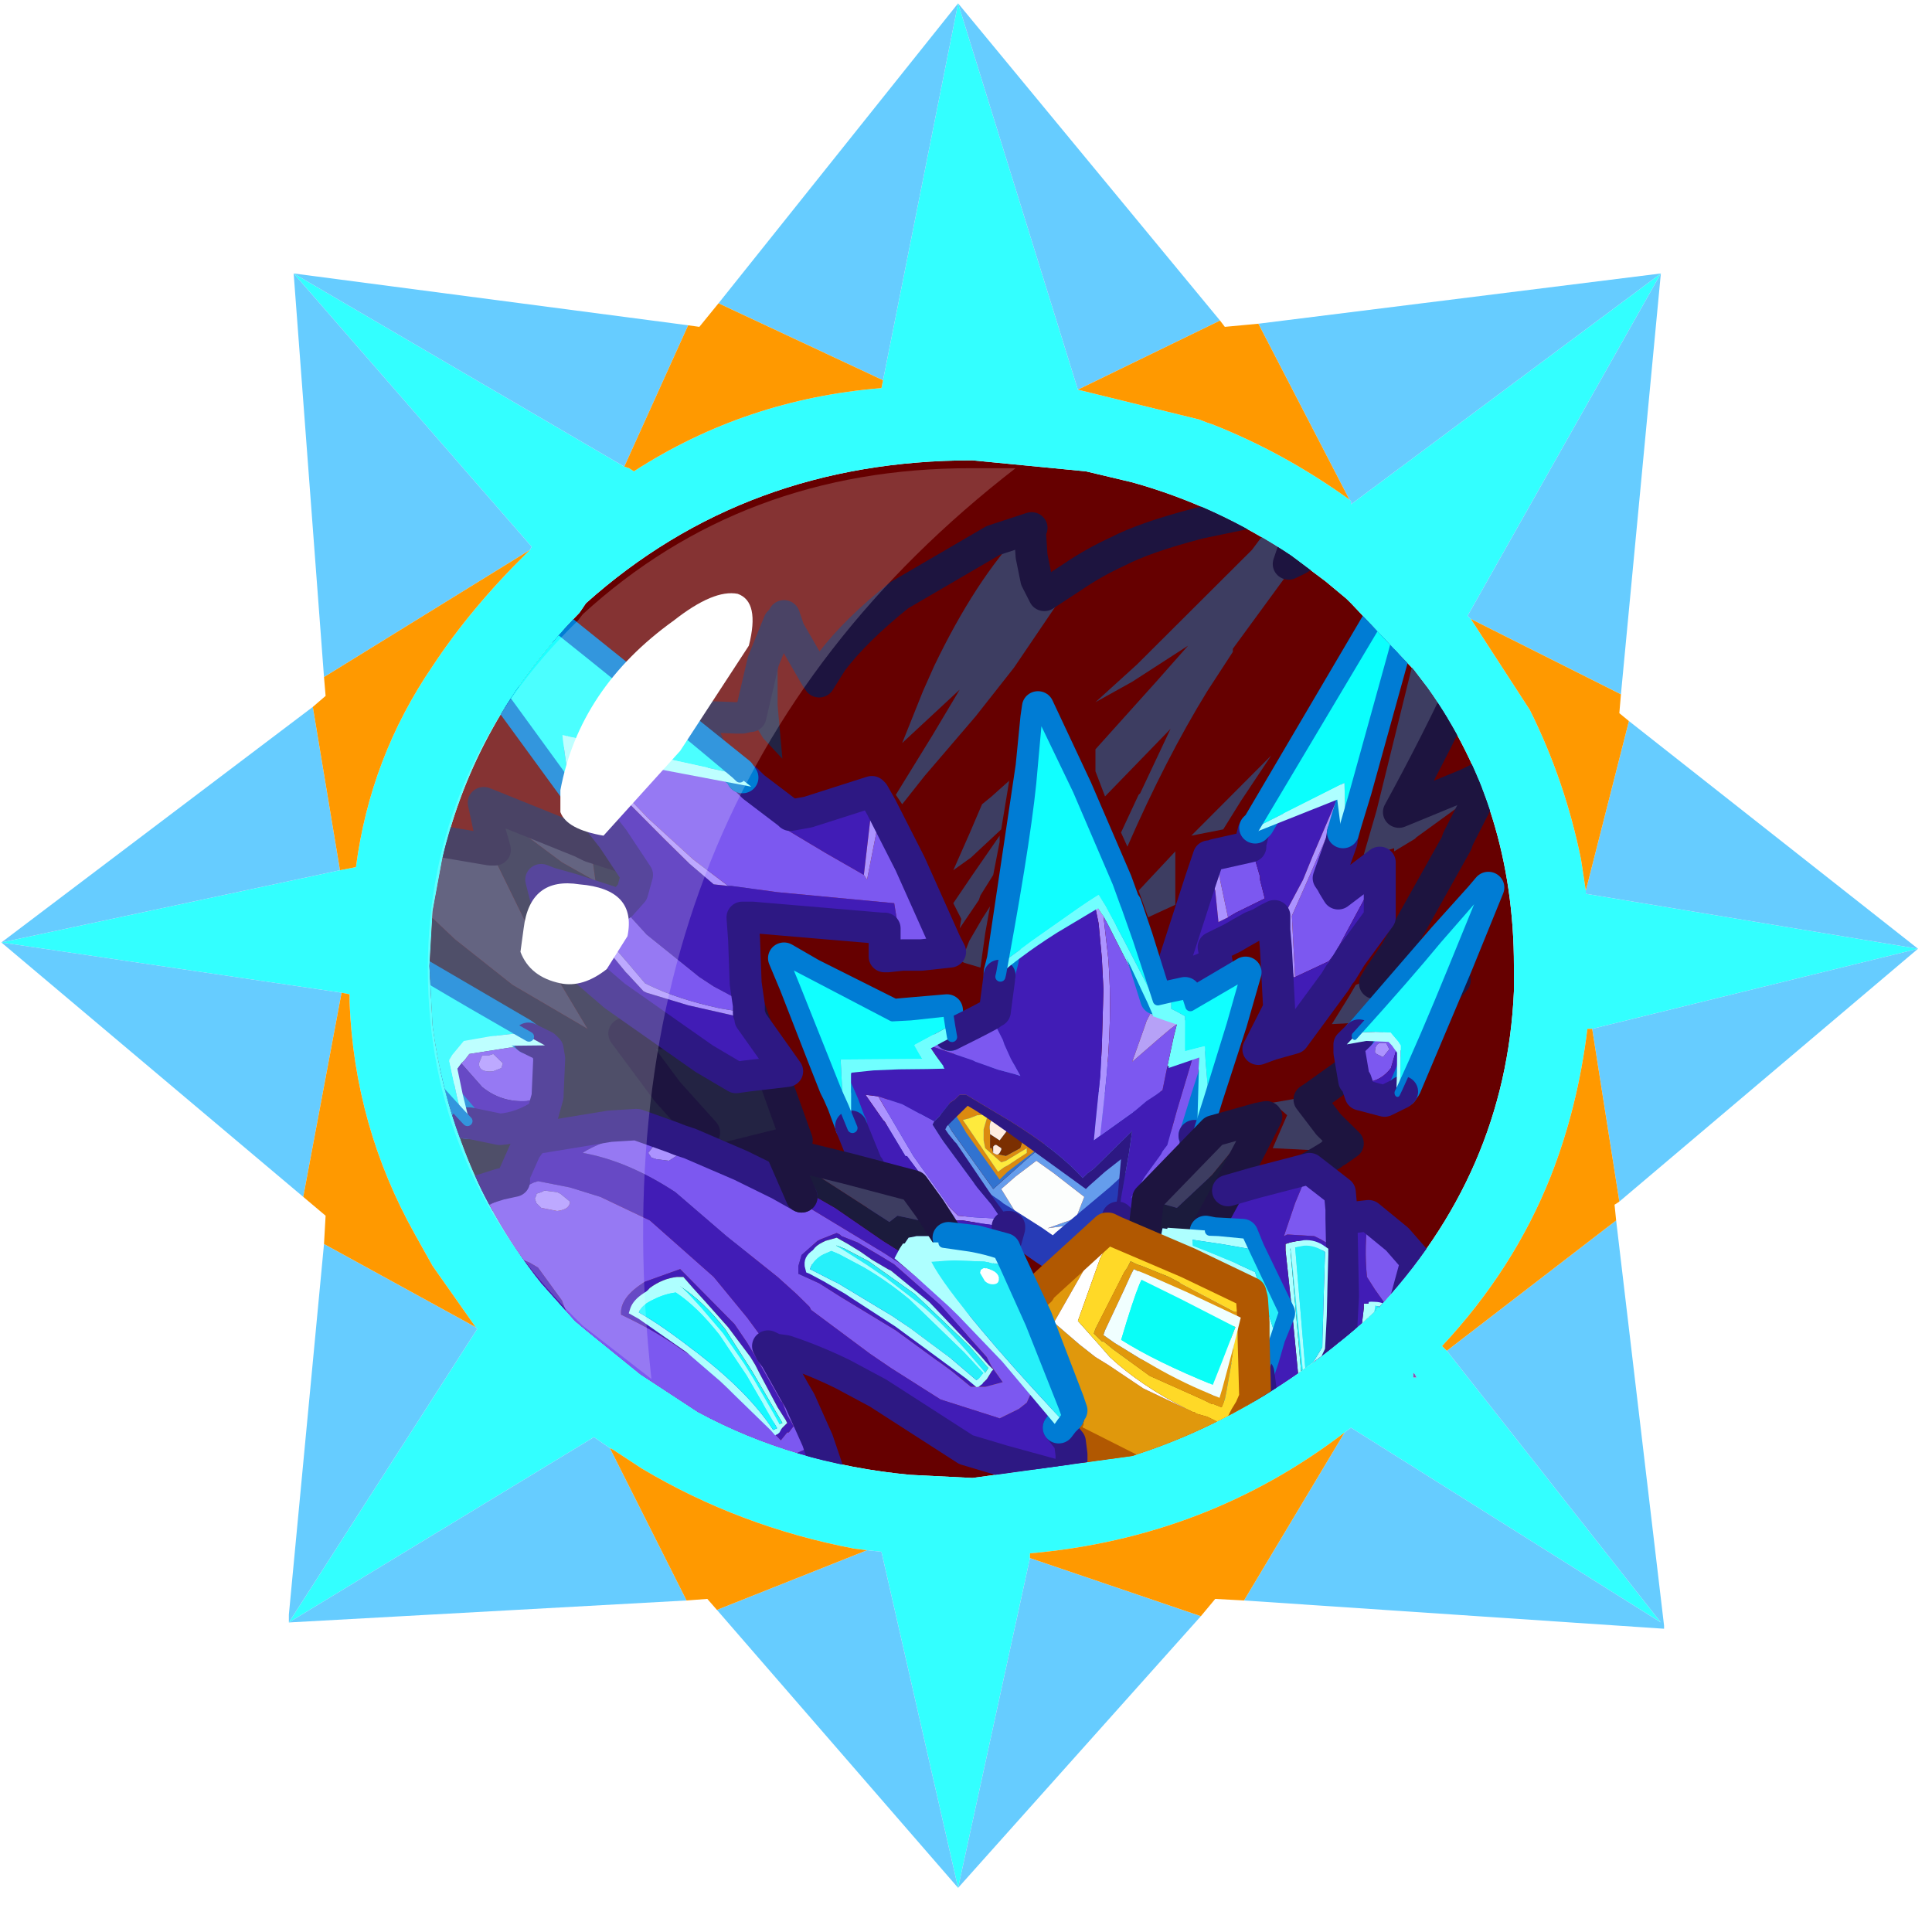 <?xml version="1.0" encoding="UTF-8" standalone="no"?>
<svg xmlns:ffdec="https://www.free-decompiler.com/flash" xmlns:xlink="http://www.w3.org/1999/xlink" ffdec:objectType="frame" height="30.0px" width="30.0px" xmlns="http://www.w3.org/2000/svg">
  <g transform="matrix(1.0, 0.0, 0.0, 1.0, 0.0, 0.0)">
    <use ffdec:characterId="1" height="30.0" transform="matrix(1.0, 0.0, 0.0, 1.0, 0.0, 0.0)" width="30.0" xlink:href="#shape0"/>
    <use ffdec:characterId="31" height="29.4" transform="matrix(1.014, 0.0, 0.0, 0.997, 0.001, 0.049)" width="29.4" xlink:href="#sprite0"/>
  </g>
  <defs>
    <g id="shape0" transform="matrix(1.0, 0.0, 0.0, 1.0, 0.0, 0.0)">
      <path d="M0.0 0.0 L30.0 0.0 30.0 30.0 0.0 30.0 0.0 0.0" fill="#33cc66" fill-opacity="0.0" fill-rule="evenodd" stroke="none"/>
    </g>
    <g id="sprite0" transform="matrix(1.0, 0.0, 0.0, 1.0, -0.1, -0.45)">
      <use ffdec:characterId="30" height="86.6" transform="matrix(0.339, 0.0, 0.0, 0.339, 0.12, 0.453)" width="86.6" xlink:href="#sprite1"/>
    </g>
    <g id="sprite1" transform="matrix(1.0, 0.0, 0.0, 1.0, 2.15, 2.2)">
      <use ffdec:characterId="29" height="60.0" transform="matrix(1.443, 0.0, 0.0, 1.443, -2.15, -2.2)" width="60.0" xlink:href="#sprite2"/>
    </g>
    <g id="sprite2" transform="matrix(1.0, 0.0, 0.0, 1.0, 0.0, 0.0)">
      <use ffdec:characterId="2" height="60.0" transform="matrix(1.0, 0.0, 0.0, 1.0, 0.0, 0.0)" width="60.0" xlink:href="#shape1"/>
      <use ffdec:characterId="27" height="36.4" transform="matrix(1.0, 0.0, 0.0, 1.0, 7.6, 11.85)" width="41.85" xlink:href="#sprite3"/>
      <use ffdec:characterId="28" height="29.0" transform="matrix(1.0, 0.0, 0.0, 1.0, 13.35, 14.8)" width="18.4" xlink:href="#shape18"/>
    </g>
    <g id="shape1" transform="matrix(1.0, 0.0, 0.0, 1.0, 0.0, 0.0)">
      <path d="M0.0 0.0 L60.0 0.0 60.0 60.0 0.0 60.0 0.0 0.0" fill="#33cc66" fill-opacity="0.0" fill-rule="evenodd" stroke="none"/>
      <path d="M42.25 19.1 L44.2 21.2 44.65 21.8 Q47.35 25.65 47.35 30.65 L47.35 31.45 Q47.1 37.25 43.0 41.65 39.45 44.95 35.4 46.25 L30.4 46.95 28.45 46.85 Q24.8 46.5 21.8 44.85 L20.15 43.75 20.0 43.65 18.3 42.25 17.95 41.95 16.9 40.75 Q15.25 38.65 14.4 36.25 13.75 34.5 13.5 32.55 L13.4 30.65 13.5 28.9 13.8 27.25 Q14.8 22.85 18.1 19.4 L18.3 19.1 Q23.3 14.55 30.4 14.55 L33.95 14.9 35.4 15.25 Q38.05 16.0 40.4 17.6 L41.45 18.4 42.1 18.95 42.25 19.1" fill="#660000" fill-rule="evenodd" stroke="none"/>
      <path d="M42.25 19.1 L42.1 18.95 41.45 18.4 40.4 17.6 Q38.05 16.0 35.4 15.25 L33.95 14.9 30.4 14.55 Q23.3 14.55 18.3 19.1 L18.1 19.4 Q14.8 22.85 13.8 27.25 L13.5 28.9 13.4 30.65 13.5 32.55 Q13.75 34.5 14.4 36.25 15.25 38.65 16.9 40.75 L17.95 41.95 18.3 42.25 20.0 43.65 20.15 43.75 21.8 44.85 Q24.8 46.5 28.45 46.85 L30.4 46.95 35.4 46.25 Q39.45 44.95 43.0 41.65 47.1 37.25 47.35 31.45 L47.35 30.65 Q47.35 25.65 44.65 21.8 L44.2 21.2 42.25 19.1 M46.0 19.6 L47.85 22.5 Q48.95 24.75 49.45 27.25 L49.6 28.25 49.6 28.35 60.0 30.1 49.8 32.65 49.65 32.65 Q49.35 35.15 48.5 37.35 47.35 40.3 45.1 42.75 L45.25 42.9 51.95 51.55 42.25 45.35 42.05 45.5 Q37.75 48.85 32.2 49.35 L32.2 49.5 29.95 60.0 27.55 49.3 27.1 49.25 26.7 49.2 Q23.1 48.5 20.05 46.65 L19.15 46.05 19.05 46.0 18.55 45.65 9.0 51.55 14.9 42.2 14.85 42.15 13.5 40.2 12.95 39.2 Q11.05 35.75 10.9 31.8 L10.9 31.55 10.65 31.5 0.0 29.9 10.6 27.6 11.1 27.5 Q11.55 24.0 13.5 21.1 14.7 19.25 16.45 17.5 L16.55 17.4 16.6 17.3 9.15 8.6 19.5 14.75 19.65 14.8 19.8 14.9 Q23.3 12.6 27.55 12.25 L27.6 12.0 29.95 0.0 33.7 12.3 37.5 13.25 37.75 13.35 37.9 13.4 Q40.15 14.3 42.2 15.8 L42.25 15.85 42.25 15.95 51.95 8.6 45.9 19.5 46.0 19.6 M44.3 43.75 L44.25 43.65 44.2 43.6 44.2 43.75 44.3 43.75" fill="#33ffff" fill-rule="evenodd" stroke="none"/>
      <path d="M46.0 19.6 L45.9 19.5 51.95 8.6 42.25 15.95 42.25 15.85 42.2 15.8 39.35 10.2 51.95 8.6 50.7 22.0 46.0 19.6 M33.7 12.3 L29.95 0.0 27.6 12.0 22.45 9.55 29.95 0.0 38.15 10.1 33.7 12.3 M19.5 14.75 L9.15 8.6 16.6 17.3 16.55 17.4 10.1 21.45 9.15 8.6 21.5 10.25 19.5 14.75 M10.6 27.6 L0.0 29.9 10.65 31.5 9.45 38.0 0.0 29.9 9.75 22.4 10.6 27.6 M14.85 42.15 L14.9 42.2 9.0 51.55 18.55 45.65 19.05 46.0 21.45 50.85 9.0 51.55 9.0 51.3 10.1 39.5 14.85 42.15 M27.1 49.25 L27.55 49.3 29.95 60.0 32.2 49.5 37.55 51.35 29.95 60.0 22.4 51.15 27.1 49.25 M42.05 45.5 L42.25 45.35 51.95 51.55 45.25 42.9 50.55 38.75 52.05 51.65 52.05 51.75 38.9 50.85 42.05 45.5 M49.8 32.65 L60.0 30.1 49.6 28.35 49.6 28.25 50.95 22.85 60.0 30.1 50.65 38.15 49.8 32.65" fill="#66ccff" fill-rule="evenodd" stroke="none"/>
      <path d="M49.6 28.25 L49.45 27.25 Q48.95 24.75 47.85 22.5 L46.0 19.6 50.7 22.0 50.65 22.6 50.95 22.85 49.6 28.25 M42.2 15.8 Q40.15 14.3 37.9 13.4 L37.75 13.35 37.5 13.25 33.7 12.3 38.15 10.1 38.3 10.3 39.35 10.2 42.2 15.8 M27.6 12.0 L27.55 12.25 Q23.3 12.6 19.8 14.9 L19.65 14.8 19.5 14.75 21.5 10.25 21.85 10.3 22.45 9.55 27.6 12.0 M16.55 17.4 L16.45 17.5 Q14.7 19.25 13.5 21.1 11.55 24.0 11.1 27.5 L10.6 27.6 9.75 22.4 10.15 22.05 10.1 21.45 16.55 17.4 M10.65 31.5 L10.9 31.55 10.9 31.8 Q11.05 35.75 12.95 39.2 L13.5 40.2 14.85 42.15 10.1 39.5 10.15 38.6 9.45 38.0 10.65 31.5 M19.05 46.0 L19.15 46.05 20.05 46.65 Q23.1 48.5 26.7 49.2 L27.1 49.25 22.4 51.15 22.1 50.8 21.45 50.85 19.05 46.0 M32.2 49.5 L32.2 49.35 Q37.75 48.85 42.05 45.5 L38.9 50.85 38.0 50.8 37.55 51.35 32.2 49.5 M45.25 42.9 L45.1 42.75 Q47.35 40.3 48.5 37.35 49.35 35.15 49.65 32.65 L49.8 32.65 50.65 38.15 50.5 38.25 50.55 38.75 45.25 42.9" fill="#ff9900" fill-rule="evenodd" stroke="none"/>
      <path d="M44.3 43.75 L44.2 43.75 44.2 43.6 44.25 43.65 44.3 43.75" fill="url(#gradient0)" fill-rule="evenodd" stroke="none"/>
    </g>
    <linearGradient gradientTransform="matrix(0.014, 0.0, 0.0, 0.01, 40.95, 51.75)" gradientUnits="userSpaceOnUse" id="gradient0" spreadMethod="pad" x1="-819.2" x2="819.2">
      <stop offset="0.0" stop-color="#65298e"/>
      <stop offset="1.0" stop-color="#9a6cc5"/>
    </linearGradient>
    <g id="sprite3" transform="matrix(1.0, 0.0, 0.0, 1.0, 5.8, 2.7)">
      <clipPath id="clipPath0" transform="matrix(1.0, 0.0, 0.0, 1.0, 0.0, 0.0)">
        <path d="M30.8 6.65 L31.25 7.25 Q33.95 11.1 33.95 16.1 L33.95 16.9 Q33.7 22.7 29.6 27.1 26.05 30.4 22.0 31.7 L17.0 32.4 15.05 32.3 Q11.4 31.95 8.4 30.3 L6.75 29.2 6.6 29.1 4.9 27.7 4.55 27.4 3.5 26.2 Q1.85 24.1 1.0 21.7 0.35 19.95 0.1 18.0 L0.0 16.1 0.1 14.35 0.4 12.7 Q1.4 8.3 4.7 4.85 L4.9 4.55 Q9.9 0.0 17.0 0.0 L20.55 0.35 22.0 0.7 Q24.65 1.45 27.0 3.05 L28.05 3.85 28.7 4.4 28.85 4.55 30.8 6.65" fill="#660000" fill-rule="evenodd" stroke="none"/>
      </clipPath>
      <g clip-path="url(#clipPath0)">
        <use ffdec:characterId="4" height="31.4" transform="matrix(1.0, 0.0, 0.0, 1.0, -4.0, -2.7)" width="40.05" xlink:href="#shape3"/>
        <filter id="filter0">
          <feColorMatrix in="SourceGraphic" result="filterResult0" type="matrix" values="0 0 0 0 0.0,0 0 0 0 0.8,0 0 0 0 1.0,0 0 0 1 0"/>
          <feConvolveMatrix divisor="9.0" in="filterResult0" kernelMatrix="1 1 1 1 1 1 1 1 1" order="3 3" result="filterResult1"/>
          <feComposite in="SourceGraphic" in2="filterResult1" operator="over" result="filterResult2"/>
        </filter>
        <use ffdec:characterId="6" filter="url(#filter0)" height="39.25" style="mix-blend-mode: screen" transform="matrix(0.316, -0.026, 0.026, 0.316, -3.771, -0.895)" width="40.6" xlink:href="#sprite4"/>
        <use ffdec:characterId="7" height="17.05" transform="matrix(1.0, 0.0, 0.0, 1.0, 22.6, 2.2)" width="9.0" xlink:href="#shape5"/>
        <filter id="filter1">
          <feColorMatrix in="SourceGraphic" result="filterResult3" type="matrix" values="0 0 0 0 0.0,0 0 0 0 0.8,0 0 0 0 1.0,0 0 0 1 0"/>
          <feConvolveMatrix divisor="9.0" in="filterResult3" kernelMatrix="1 1 1 1 1 1 1 1 1" order="3 3" result="filterResult4"/>
          <feComposite in="SourceGraphic" in2="filterResult4" operator="over" result="filterResult5"/>
        </filter>
        <use ffdec:characterId="9" filter="url(#filter1)" height="29.05" style="mix-blend-mode: screen" transform="matrix(0.316, -0.026, 0.026, 0.316, 24.911, 3.153)" width="19.85" xlink:href="#sprite5"/>
        <use ffdec:characterId="10" height="19.1" transform="matrix(1.0, 0.0, 0.0, 1.0, 10.6, 7.35)" width="15.45" xlink:href="#shape7"/>
        <filter id="filter2">
          <feColorMatrix in="SourceGraphic" result="filterResult6" type="matrix" values="0 0 0 0 0.0,0 0 0 0 0.8,0 0 0 0 1.0,0 0 0 1 0"/>
          <feConvolveMatrix divisor="4.0" in="filterResult6" kernelMatrix="1 1 1 1" order="2 2" result="filterResult7"/>
          <feComposite in="SourceGraphic" in2="filterResult7" operator="over" result="filterResult8"/>
        </filter>
        <use ffdec:characterId="12" filter="url(#filter2)" height="45.55" style="mix-blend-mode: screen" transform="matrix(0.316, -0.026, 0.026, 0.316, 10.329, 8.455)" width="46.35" xlink:href="#sprite6"/>
        <use ffdec:characterId="13" height="8.95" transform="matrix(1.0, 0.0, 0.0, 1.0, -5.8, 12.85)" width="10.05" xlink:href="#shape9"/>
        <filter id="filter3">
          <feColorMatrix in="SourceGraphic" result="filterResult9" type="matrix" values="0 0 0 0 0.0,0 0 0 0 0.8,0 0 0 0 1.0,0 0 0 1 0"/>
          <feConvolveMatrix divisor="4.0" in="filterResult9" kernelMatrix="1 1 1 1" order="2 2" result="filterResult10"/>
          <feComposite in="SourceGraphic" in2="filterResult10" operator="over" result="filterResult11"/>
        </filter>
        <use ffdec:characterId="15" filter="url(#filter3)" height="27.0" style="mix-blend-mode: screen" transform="matrix(0.316, -0.026, 0.026, 0.316, -5.471, 13.155)" width="27.15" xlink:href="#sprite7"/>
        <use ffdec:characterId="16" height="11.8" transform="matrix(1.0, 0.0, 0.0, 1.0, 21.75, 20.4)" width="9.65" xlink:href="#shape11"/>
        <filter id="filter4">
          <feColorMatrix in="SourceGraphic" result="filterResult12" type="matrix" values="0 0 0 0 0.0,0 0 0 0 0.8,0 0 0 0 1.0,0 0 0 1 0"/>
          <feConvolveMatrix divisor="4.0" in="filterResult12" kernelMatrix="1 1 1 1" order="2 2" result="filterResult13"/>
          <feComposite in="SourceGraphic" in2="filterResult13" operator="over" result="filterResult14"/>
        </filter>
        <use ffdec:characterId="18" filter="url(#filter4)" height="18.75" style="mix-blend-mode: screen" transform="matrix(0.316, -0.026, 0.026, 0.316, 22.9, 24.45)" width="22.05" xlink:href="#sprite8"/>
        <use ffdec:characterId="19" height="9.7" transform="matrix(1.0, 0.0, 0.0, 1.0, 15.85, 23.95)" width="10.5" xlink:href="#shape13"/>
        <filter id="filter5">
          <feColorMatrix in="SourceGraphic" result="filterResult15" type="matrix" values="0 0 0 0 0.0,0 0 0 0 0.8,0 0 0 0 1.0,0 0 0 1 0"/>
          <feConvolveMatrix divisor="4.0" in="filterResult15" kernelMatrix="1 1 1 1" order="2 2" result="filterResult16"/>
          <feComposite in="SourceGraphic" in2="filterResult16" operator="over" result="filterResult17"/>
        </filter>
        <use ffdec:characterId="21" filter="url(#filter5)" height="13.35" style="mix-blend-mode: screen" transform="matrix(0.316, -0.026, 0.026, 0.316, 21.1, 25.9)" width="13.15" xlink:href="#sprite9"/>
        <use ffdec:characterId="22" height="13.05" transform="matrix(1.0, 0.0, 0.0, 1.0, -0.1, 20.65)" width="20.7" xlink:href="#shape15"/>
        <filter id="filter6">
          <feColorMatrix in="SourceGraphic" result="filterResult18" type="matrix" values="0 0 0 0 0.0,0 0 0 0 0.8,0 0 0 0 1.0,0 0 0 1 0"/>
          <feConvolveMatrix divisor="4.0" in="filterResult18" kernelMatrix="1 1 1 1" order="2 2" result="filterResult19"/>
          <feComposite in="SourceGraphic" in2="filterResult19" operator="over" result="filterResult20"/>
        </filter>
        <use ffdec:characterId="24" filter="url(#filter6)" height="21.4" style="mix-blend-mode: screen" transform="matrix(0.316, -0.026, 0.026, 0.316, 6.1, 25.45)" width="42.75" xlink:href="#sprite10"/>
        <use ffdec:characterId="25" height="7.8" transform="matrix(1.0, 0.0, 0.0, 1.0, 28.3, 13.1)" width="5.35" xlink:href="#shape17"/>
        <filter id="filter7">
          <feColorMatrix in="SourceGraphic" result="filterResult21" type="matrix" values="0 0 0 0 0.0,0 0 0 0 0.8,0 0 0 0 1.0,0 0 0 1 0"/>
          <feConvolveMatrix divisor="4.0" in="filterResult21" kernelMatrix="1 1 1 1" order="2 2" result="filterResult22"/>
          <feComposite in="SourceGraphic" in2="filterResult22" operator="over" result="filterResult23"/>
        </filter>
        <use ffdec:characterId="26" filter="url(#filter7)" height="27.0" style="mix-blend-mode: screen" transform="matrix(-0.175, 0.014, 0.02, 0.24, 33.078, 13.523)" width="27.15" xlink:href="#sprite11"/>
      </g>
    </g>
    <g id="shape3" transform="matrix(1.0, 0.0, 0.0, 1.0, 4.0, 2.7)">
      <path d="M1.95 11.0 L2.9 11.85 4.15 12.8 5.2 13.4 5.05 12.3 8.4 13.4 9.65 16.4 11.5 21.65 8.15 22.5 2.8 23.4 0.75 23.4 -2.3 19.65 -3.45 18.0 -2.85 18.0 -1.35 17.75 Q-2.25 15.4 -3.15 11.45 L0.8 15.25 2.6 16.7 4.95 18.1 3.45 15.55 3.2 15.1 1.9 12.4 2.05 12.4 1.9 11.85 1.7 10.9 1.95 11.0" fill="#232343" fill-rule="evenodd" stroke="none"/>
      <path d="M1.95 11.0 L4.75 12.15 5.05 12.3 5.2 13.4 4.15 12.8 2.9 11.85 1.95 11.0 M-3.15 11.45 L-3.15 11.35 -0.7 11.95 1.9 12.4 3.2 15.1 3.45 15.55 4.95 18.1 2.6 16.7 0.8 15.25 -3.15 11.45" fill="#3d3d61" fill-rule="evenodd" stroke="none"/>
      <path d="M5.05 12.3 L4.75 12.15 1.95 11.0 1.7 10.9 1.9 11.85 2.05 12.4 1.9 12.4 -0.7 11.95 -3.15 11.35 -3.15 11.45 Q-2.25 15.4 -1.35 17.75 L-2.85 18.0 -3.45 18.0 -2.3 19.65 0.75 23.4 2.8 23.4 8.15 22.5 11.5 21.65 9.65 16.4 8.4 13.4 5.05 12.3 Z" fill="none" stroke="#1d143f" stroke-linecap="round" stroke-linejoin="round" stroke-width="1.0"/>
      <path d="M35.35 -1.0 L34.4 2.3 Q32.8 6.65 30.35 11.2 L30.95 10.95 32.5 10.3 33.2 9.95 33.0 10.45 30.9 12.0 30.85 12.05 30.2 12.45 30.2 12.35 29.7 12.5 29.25 12.55 29.65 11.15 31.2 4.75 31.3 4.15 32.55 2.8 35.35 -1.0 M29.75 16.4 L29.6 16.65 30.05 16.7 31.25 16.65 32.1 16.55 31.4 17.35 29.75 17.8 29.15 17.9 28.25 17.95 28.8 17.05 29.0 16.7 29.75 16.4 M27.7 20.25 L27.55 20.35 28.15 21.15 28.75 21.75 28.4 22.0 26.4 21.9 26.85 20.85 26.4 20.45 27.25 20.3 27.7 20.25 M18.55 2.25 L18.85 2.15 18.8 2.25 18.85 3.05 19.0 3.8 19.25 4.3 20.15 3.7 19.9 4.2 18.3 6.6 17.1 8.15 15.5 10.05 14.8 10.95 14.6 10.65 15.75 8.75 16.6 7.3 14.8 9.0 15.45 7.35 15.8 6.55 Q17.1 3.8 18.55 2.25 M27.4 0.6 L27.6 0.5 27.15 2.55 26.9 3.3 27.2 3.15 25.15 6.0 25.15 6.1 24.35 7.35 Q23.05 9.5 21.85 12.3 L21.65 11.85 22.2 10.65 22.25 10.6 23.2 8.55 21.15 10.7 20.85 9.9 20.85 9.2 22.75 7.05 23.75 5.9 22.0 7.05 20.85 7.7 22.15 6.5 25.75 2.85 27.4 0.6 M23.35 12.45 L23.35 13.6 23.35 14.15 22.6 14.5 22.5 14.55 22.2 13.7 23.35 12.45 M24.85 11.75 L23.85 11.95 26.35 9.4 25.4 10.85 24.85 11.75 M17.3 10.95 L17.6 10.7 18.15 10.2 17.9 11.75 16.95 12.65 16.4 13.05 16.9 11.9 17.3 10.95 M17.85 12.15 L17.65 13.2 17.25 13.85 17.2 14.0 16.6 14.9 16.65 14.6 16.45 14.2 16.4 14.1 17.0 13.2 17.85 11.95 17.85 12.0 17.85 12.15 M17.55 14.2 L17.4 15.05 17.25 16.15 16.75 16.0 16.65 15.95 16.9 15.3 17.3 14.6 17.55 14.2" fill="#3d3d61" fill-rule="evenodd" stroke="none"/>
      <path d="M10.0 8.15 L10.05 8.15 10.45 6.4 10.95 5.15 11.0 5.15 11.0 5.25 10.9 6.0 10.9 7.8 11.05 9.5 10.45 8.85 10.15 8.35 10.0 8.15" fill="#232343" fill-rule="evenodd" stroke="none"/>
      <path d="M27.2 3.15 Q28.15 2.55 29.55 2.0 L31.25 1.35 31.55 1.2 31.95 1.05 32.95 0.35 34.9 -1.45 35.55 -2.2 35.5 -1.75 35.35 -1.0 34.4 2.3 Q32.8 6.65 30.35 11.2 L30.95 10.95 32.5 10.3 33.2 9.95 33.0 10.45 32.2 12.05 32.15 12.2 30.25 15.65 29.75 16.4 29.6 16.65 30.05 16.7 31.25 16.65 32.1 16.55 31.4 17.35 29.65 18.85 29.35 19.05 27.7 20.25 27.55 20.35 28.15 21.15 28.75 21.75 28.4 22.0 Q28.3 22.0 28.25 22.1 27.0 22.9 25.35 23.6 L23.9 25.95 22.05 28.2 Q17.25 27.4 13.5 26.2 L9.35 24.45 7.6 23.55 8.45 21.7 8.6 21.4 7.45 20.1 6.1 18.25 7.35 18.25 7.8 18.2 7.9 18.2 9.25 15.25 9.75 13.75 10.0 11.7 9.0 9.7 8.35 8.15 9.6 8.2 9.8 8.2 10.0 8.15 10.05 8.15 10.45 6.4 10.95 5.15 11.0 5.15 11.1 4.95 11.25 5.4 12.1 6.9 12.2 7.05 12.6 6.4 Q13.35 5.4 14.7 4.3 L17.65 2.55 18.55 2.25 18.85 2.15 18.8 2.25 18.85 3.05 19.0 3.8 19.25 4.3 20.15 3.7 Q20.8 3.25 21.55 2.9 22.4 2.45 24.1 2.0 L25.75 1.65 27.4 0.6 27.6 0.5 27.15 2.55 26.9 3.3 27.2 3.15 Z" fill="none" stroke="#1d143f" stroke-linecap="round" stroke-linejoin="round" stroke-width="1.0"/>
      <path d="M11.25 11.25 L11.3 11.3 11.85 11.2 13.85 10.55 13.9 10.6 13.8 11.45 13.6 13.2 12.4 12.5 11.25 11.8 11.25 11.4 11.25 11.25 M16.15 15.35 L16.3 15.65 15.4 15.75 14.8 15.75 14.35 15.8 14.25 15.8 14.25 14.95 14.25 14.9 14.15 14.9 10.1 14.55 9.8 14.55 9.85 15.25 9.9 16.65 10.0 17.35 8.9 16.75 8.45 16.45 6.8 15.1 5.95 14.15 6.0 14.15 6.35 13.75 6.5 13.2 5.75 12.05 4.75 10.75 4.65 9.3 4.7 9.35 4.75 9.35 5.25 9.9 7.35 12.05 8.1 12.8 8.15 12.85 8.9 13.5 9.35 13.55 9.45 13.55 10.9 13.75 14.55 14.1 14.75 15.35 15.85 15.35 16.15 15.35 M10.05 17.8 L11.2 19.45 9.95 19.6 9.6 19.65 8.6 19.05 5.8 17.05 4.2 15.65 3.7 14.15 3.5 13.35 3.75 13.45 5.1 15.0 6.15 16.3 6.2 16.35 6.7 16.9 6.8 16.95 8.1 17.35 8.75 17.5 10.05 17.8" fill="#411cb6" fill-rule="evenodd" stroke="none"/>
      <path d="M10.15 10.4 L11.25 11.25 11.25 11.4 11.25 11.8 12.4 12.5 13.6 13.2 13.7 13.35 14.0 11.8 14.15 11.05 15.05 12.85 16.15 15.35 15.85 15.35 14.75 15.35 14.55 14.1 10.9 13.75 9.45 13.55 9.35 13.55 8.25 12.7 6.85 11.4 5.2 9.65 5.15 9.6 5.0 9.4 5.15 9.4 5.3 9.45 5.6 9.5 10.15 10.4 M10.0 17.35 L10.0 17.6 9.1 17.45 Q7.75 17.15 6.85 16.7 L6.75 16.65 6.25 16.05 5.4 15.05 4.45 13.65 5.95 14.15 6.8 15.1 8.45 16.45 8.9 16.75 10.0 17.35" fill="#7c58f0" fill-rule="evenodd" stroke="none"/>
      <path d="M13.9 10.6 L14.15 11.05 14.0 11.8 13.7 13.35 13.6 13.2 13.8 11.45 13.9 10.6 M10.0 17.6 L10.05 17.75 10.05 17.8 8.75 17.5 8.1 17.35 6.8 16.95 6.7 16.9 6.2 16.35 6.15 16.3 5.1 15.0 3.75 13.45 4.45 13.65 5.4 15.05 6.25 16.05 6.75 16.65 6.85 16.7 Q7.75 17.15 9.1 17.45 L10.0 17.6 M5.0 9.4 L5.15 9.6 5.2 9.65 6.85 11.4 8.25 12.7 9.35 13.55 8.9 13.5 8.15 12.85 8.1 12.8 7.35 12.05 5.25 9.9 4.75 9.35 5.0 9.4" fill="#ac93ff" fill-rule="evenodd" stroke="none"/>
      <path d="M4.5 10.4 L-3.5 -0.75 2.3 3.9 9.7 9.95 7.25 9.45 4.5 8.8 4.4 8.8 4.3 8.75 4.3 8.9 4.5 10.4" fill="#1effff" fill-rule="evenodd" stroke="none"/>
      <path d="M4.75 10.75 L4.5 10.4 4.3 8.9 4.3 8.75 4.4 8.8 4.5 8.8 7.25 9.45 9.7 9.95 9.8 10.1 9.9 10.15 10.15 10.4 5.6 9.5 5.3 9.45 5.15 9.4 5.0 9.4 4.75 9.35 4.7 9.35 4.65 9.3 4.75 10.75" fill="#aeffff" fill-rule="evenodd" stroke="none"/>
      <path d="M10.15 10.4 L11.25 11.25 11.3 11.3 11.85 11.2 13.85 10.55 13.9 10.6 14.15 11.05 15.05 12.85 16.15 15.35 16.3 15.65 15.4 15.75 14.8 15.75 14.35 15.8 14.25 15.8 14.25 14.95 14.25 14.9 14.15 14.9 10.1 14.55 9.8 14.55 9.85 15.25 9.9 16.65 10.0 17.35 10.0 17.6 10.05 17.75 10.05 17.8 11.2 19.45 9.95 19.6 9.6 19.65 8.6 19.05 5.8 17.05 4.2 15.65 3.7 14.15 3.5 13.35 3.75 13.45 4.45 13.65 5.95 14.15 6.0 14.15 6.35 13.75 6.5 13.2 5.75 12.05 4.75 10.75 M9.8 10.1 L9.9 10.15 10.15 10.4" fill="none" stroke="#2d1883" stroke-linecap="round" stroke-linejoin="round" stroke-width="1.0"/>
      <path d="M4.75 10.75 L4.5 10.4 -3.5 -0.75 2.3 3.9 9.7 9.95 9.8 10.1" fill="none" stroke="#007cd4" stroke-linecap="round" stroke-linejoin="round" stroke-width="1.0"/>
    </g>
    <g id="sprite4" transform="matrix(1.0, 0.0, 0.0, 1.0, 0.5, 0.5)">
      <use ffdec:characterId="5" height="39.25" transform="matrix(1.0, 0.0, 0.0, 1.0, -0.5, -0.5)" width="40.6" xlink:href="#shape4"/>
    </g>
    <g id="shape4" transform="matrix(1.0, 0.0, 0.0, 1.0, 0.5, 0.5)">
      <path d="M22.2 37.15 L0.0 0.0 17.0 16.05 Q28.6 26.95 38.7 37.15 L31.15 34.8 22.7 32.1 22.4 32.0 21.95 31.85 21.95 32.3 22.2 37.15" fill="#1effff" fill-rule="evenodd" stroke="none"/>
      <path d="M38.7 37.15 L39.05 37.55 39.25 37.75 40.1 38.55 25.95 34.6 24.95 34.3 24.6 34.2 24.15 34.1 24.05 34.05 24.1 34.1 23.25 33.9 23.2 33.8 23.0 33.75 22.85 38.25 22.2 37.15 21.95 32.3 21.95 31.85 22.4 32.0 22.7 32.1 31.15 34.8 38.7 37.15" fill="#aeffff" fill-rule="evenodd" stroke="none"/>
      <path d="M22.2 37.15 L0.0 0.0 17.0 16.05 Q28.6 26.95 38.7 37.15 L39.05 37.55 M22.85 38.25 L22.2 37.15" fill="none" stroke="#007cd4" stroke-linecap="round" stroke-linejoin="round" stroke-width="1.0"/>
    </g>
    <g id="shape5" transform="matrix(1.0, 0.0, 0.0, 1.0, -22.6, -2.2)">
      <path d="M28.5 11.05 L28.6 11.85 28.55 12.15 28.15 13.3 28.25 13.45 28.3 13.55 28.45 13.8 29.75 12.8 29.75 12.9 29.25 14.0 28.35 15.7 28.15 15.95 27.1 16.45 27.05 15.5 27.0 14.5 27.5 13.35 28.1 11.95 28.5 11.05 M24.6 12.55 L25.7 12.3 25.7 12.2 26.0 13.25 26.0 13.35 26.05 13.55 26.15 13.95 25.25 14.4 25.0 14.55 24.75 13.35 24.75 13.3 24.6 12.55" fill="#7c58f0" fill-rule="evenodd" stroke="none"/>
      <path d="M25.95 11.6 L26.0 11.55 28.6 10.2 28.7 10.15 28.7 10.65 28.7 11.5 28.6 11.85 28.5 11.05 28.45 10.7 25.8 11.8 25.85 11.7 25.9 11.65 25.95 11.6" fill="#aeffff" fill-rule="evenodd" stroke="none"/>
      <path d="M25.8 11.8 L28.45 10.7 27.65 12.6 27.35 13.35 26.8 14.4 26.75 14.5 26.8 14.9 27.0 16.1 27.05 16.45 27.1 16.45 28.15 15.95 28.35 15.7 29.25 14.0 29.75 12.9 29.75 14.55 28.85 15.8 28.55 16.3 28.5 16.35 28.35 16.6 27.05 18.4 26.35 18.6 25.95 18.75 26.6 17.45 26.5 15.55 26.45 14.95 26.45 14.75 26.45 14.7 26.45 14.5 26.25 14.6 26.0 14.75 25.75 14.85 25.4 15.05 25.15 15.2 24.55 15.5 24.65 16.0 23.1 16.65 24.15 13.35 24.4 12.6 24.5 12.6 24.55 13.35 24.55 13.55 24.6 13.7 24.7 14.7 25.0 14.55 25.25 14.4 26.15 13.95 26.05 13.55 26.0 13.35 26.0 13.25 25.7 12.2 25.8 11.8" fill="#411cb6" fill-rule="evenodd" stroke="none"/>
      <path d="M28.7 11.5 L28.7 10.65 28.7 10.15 28.6 10.2 26.0 11.55 25.95 11.6 31.1 2.7 30.2 6.1 29.0 10.5 28.7 11.5" fill="#0afffd" fill-rule="evenodd" stroke="none"/>
      <path d="M28.45 10.7 L28.5 11.05 28.1 11.95 27.5 13.35 27.0 14.5 27.05 15.5 27.1 16.45 27.05 16.45 27.0 16.1 26.8 14.9 26.75 14.5 26.8 14.4 27.35 13.35 27.65 12.6 28.45 10.7 M25.0 14.55 L24.7 14.7 24.6 13.7 24.55 13.55 24.55 13.35 24.5 12.6 24.6 12.55 24.75 13.3 24.75 13.35 25.0 14.55" fill="#ac93ff" fill-rule="evenodd" stroke="none"/>
      <path d="M25.85 11.7 L25.8 11.8 25.7 12.2 25.7 12.3 24.6 12.55 24.5 12.6 24.4 12.6 24.15 13.35 23.1 16.65 24.65 16.0 24.55 15.5 25.15 15.2 25.4 15.05 25.75 14.85 26.0 14.75 26.25 14.6 26.45 14.5 26.45 14.7 26.45 14.75 26.45 14.95 26.5 15.55 26.6 17.45 25.95 18.75 26.35 18.6 27.05 18.4 28.35 16.6 28.5 16.35 28.55 16.3 28.85 15.8 29.75 14.55 29.75 12.9 29.75 12.8 28.45 13.8 28.3 13.55 28.25 13.45 28.15 13.3 28.55 12.15 28.6 11.85" fill="none" stroke="#2d1883" stroke-linecap="round" stroke-linejoin="round" stroke-width="1.0"/>
      <path d="M28.7 11.5 L29.0 10.5 30.2 6.1 31.1 2.7 25.95 11.6 25.9 11.65 25.85 11.7 M28.6 11.85 L28.7 11.5" fill="none" stroke="#007cd4" stroke-linecap="round" stroke-linejoin="round" stroke-width="1.0"/>
    </g>
    <g id="sprite5" transform="matrix(1.0, 0.0, 0.0, 1.0, 0.4, 0.5)">
      <use ffdec:characterId="8" height="29.05" transform="matrix(1.0, 0.0, 0.0, 1.0, -0.4, -0.5)" width="19.85" xlink:href="#shape6"/>
    </g>
    <g id="shape6" transform="matrix(1.0, 0.0, 0.0, 1.0, 0.4, 0.5)">
      <path d="M9.25 26.95 L9.4 24.45 9.5 22.85 9.45 22.85 9.2 22.95 0.6 26.5 0.25 26.65 18.95 0.0 15.3 10.4 10.4 23.9 9.25 26.95" fill="#0afffd" fill-rule="evenodd" stroke="none"/>
      <path d="M0.25 26.65 L0.6 26.5 9.2 22.95 9.45 22.85 9.5 22.85 9.4 24.45 9.25 26.95 8.85 28.05 8.8 28.15 8.7 25.6 8.65 24.45 0.0 27.15 0.1 26.85 0.25 26.65" fill="#aeffff" fill-rule="evenodd" stroke="none"/>
      <path d="M9.25 26.95 L10.4 23.9 15.3 10.4 18.95 0.0 0.25 26.65 0.1 26.85 M8.85 28.05 L9.25 26.95" fill="none" stroke="#007cd4" stroke-linecap="round" stroke-linejoin="round" stroke-width="1.0"/>
    </g>
    <g id="shape7" transform="matrix(1.0, 0.0, 0.0, 1.0, -10.6, -7.35)">
      <path d="M20.0 19.25 L20.2 19.3 21.0 19.6 22.35 20.05 22.35 20.1 22.45 20.4 22.7 21.35 22.9 22.1 22.95 22.35 22.4 22.8 21.65 23.5 19.95 24.95 20.0 24.8 20.15 24.35 20.2 24.3 20.05 24.35 19.35 24.45 19.9 24.25 20.05 24.2 20.25 24.1 20.5 23.45 19.55 22.7 19.0 22.3 18.35 22.8 17.9 23.2 18.9 24.85 18.05 24.3 17.65 24.05 17.6 24.0 14.95 22.15 14.9 22.15 14.85 21.5 14.8 20.6 15.55 20.05 15.6 20.05 15.7 19.95 15.75 20.05 15.65 20.1 15.85 20.45 16.35 21.35 17.65 23.2 18.7 22.25 19.75 21.35 20.1 21.0 19.8 20.85 19.9 20.05 20.0 19.25" fill="#659dec" fill-rule="evenodd" stroke="none"/>
      <path d="M19.95 24.95 L19.9 25.0 19.55 25.3 19.25 25.1 18.9 24.85 17.9 23.2 18.35 22.8 19.0 22.3 19.55 22.7 20.5 23.45 20.25 24.1 20.05 24.2 19.9 24.25 19.35 24.45 20.05 24.35 20.2 24.3 20.15 24.35 20.0 24.8 19.95 24.95" fill="#fcfefd" fill-rule="evenodd" stroke="none"/>
      <path d="M15.7 19.95 L16.65 19.35 17.0 19.1 17.8 18.5 18.0 18.6 20.0 19.25 19.9 20.05 19.8 20.85 20.1 21.0 19.75 21.35 18.7 22.25 17.65 23.2 16.35 21.35 15.85 20.45 15.65 20.1 15.75 20.05 15.7 19.95" fill="#3173d0" fill-rule="evenodd" stroke="none"/>
      <path d="M20.0 19.25 L20.2 19.3 21.0 19.6 22.35 20.05 22.35 20.1 22.45 20.4 22.7 21.35 22.9 22.1 22.95 22.35 22.4 22.8 21.65 23.5 19.95 24.95 19.9 25.0 19.55 25.3 19.25 25.1 18.9 24.85 18.05 24.3 17.65 24.05 17.6 24.0 14.95 22.15 14.9 22.15 14.85 21.5 14.8 20.6 15.55 20.05 15.6 20.05 15.7 19.95 16.65 19.35 17.0 19.1 17.8 18.5 18.0 18.6 20.0 19.25 Z" fill="none" stroke="#263bb6" stroke-linecap="round" stroke-linejoin="round" stroke-width="1.0"/>
      <path d="M17.55 21.45 L17.85 21.65 18.15 21.25 18.1 21.05 18.3 21.15 18.4 21.2 18.4 21.25 18.55 21.6 18.55 21.75 18.5 21.9 18.05 22.15 17.8 22.1 17.85 22.05 17.9 21.95 17.9 21.9 17.75 21.8 17.7 21.8 17.65 21.85 17.65 21.95 17.65 22.05 17.6 21.9 17.55 21.9 17.55 21.7 17.55 21.6 17.55 21.45" fill="#7b2f01" fill-rule="evenodd" stroke="none"/>
      <path d="M18.1 21.05 L17.95 20.95 17.85 20.9 17.75 20.9 17.7 20.9 Q17.5 21.05 17.55 21.35 L17.55 21.45 17.55 21.6 17.55 21.7 17.55 21.9 17.6 21.9 17.65 22.05 17.75 22.1 17.8 22.1 18.05 22.15 18.5 21.9 18.55 21.75 18.55 21.6 18.4 21.25 18.4 21.2 18.3 21.15 18.1 21.05 M19.5 21.5 L19.45 21.55 19.45 21.6 18.1 22.65 17.85 22.9 16.8 21.4 16.6 21.05 15.95 20.0 16.0 20.0 15.95 19.9 16.3 19.75 16.95 19.5 18.15 20.45 19.4 21.4 19.5 21.5 M17.6 20.8 L17.45 20.8 17.2 20.85 17.15 20.85 16.9 20.95 16.7 21.0 17.8 22.65 18.0 22.5 18.1 22.45 18.7 22.05 18.7 21.9 18.05 22.3 17.9 22.35 17.4 21.9 17.35 21.65 17.35 21.3 17.45 20.95 17.6 20.8" fill="#db8a10" fill-rule="evenodd" stroke="none"/>
      <path d="M17.55 21.45 L17.55 21.35 Q17.5 21.05 17.7 20.9 L17.75 20.9 17.85 20.9 17.95 20.95 18.1 21.05 18.15 21.25 17.85 21.65 17.55 21.45 M17.8 22.1 L17.75 22.1 17.65 22.05 17.65 21.95 17.65 21.85 17.7 21.8 17.75 21.8 17.9 21.9 17.9 21.95 17.85 22.05 17.8 22.1" fill="#ffece0" fill-rule="evenodd" stroke="none"/>
      <path d="M17.6 20.8 L17.45 20.95 17.35 21.3 17.35 21.65 17.4 21.9 17.9 22.35 18.05 22.3 18.7 21.9 18.7 22.05 18.1 22.45 18.0 22.5 17.8 22.65 16.7 21.0 16.9 20.95 17.15 20.85 17.2 20.85 17.45 20.8 17.6 20.8" fill="#feea3d" fill-rule="evenodd" stroke="none"/>
      <path d="M21.0 21.5 L20.8 21.65 20.85 21.1 21.0 19.6 21.05 18.65 21.1 16.85 21.05 15.85 20.95 14.75 20.9 14.5 20.85 14.25 20.9 14.2 21.05 14.45 21.1 14.5 21.25 15.85 Q21.4 17.7 21.15 20.1 L21.0 21.5 M15.5 22.9 L14.95 22.15 14.9 22.15 14.25 21.05 14.2 21.0 13.65 20.2 14.05 20.25 15.15 22.15 16.3 23.8 16.55 24.05 17.05 24.1 17.9 24.15 18.05 24.3 18.1 24.4 17.65 24.35 17.3 24.3 16.7 24.2 16.45 24.2 16.3 24.0 16.2 23.9 15.7 23.2 15.5 22.9" fill="#ac93ff" fill-rule="evenodd" stroke="none"/>
      <path d="M20.85 14.25 L20.9 14.5 20.95 14.75 21.05 15.85 21.1 16.85 21.05 18.65 21.0 19.6 20.85 21.1 20.8 21.65 21.0 21.5 22.1 20.7 22.45 20.4 22.75 20.2 22.95 20.05 23.1 19.3 23.9 19.0 23.65 19.85 23.4 20.7 23.1 21.8 22.95 22.0 22.9 22.1 22.4 22.8 22.25 23.05 21.95 23.5 24.0 21.4 23.95 21.5 23.95 21.6 24.0 21.6 23.9 22.5 23.9 23.1 22.75 24.55 22.2 25.25 21.95 24.8 21.55 24.1 21.6 23.95 21.65 23.5 21.9 22.05 22.0 21.35 21.9 21.45 21.6 21.75 20.8 22.55 20.6 22.7 20.45 22.85 Q19.7 22.0 18.2 21.05 L16.8 20.2 16.6 20.2 16.45 20.35 16.3 20.45 15.95 20.9 15.8 21.05 14.8 20.5 14.05 20.25 13.65 20.2 14.2 21.0 14.25 21.05 14.9 22.15 14.95 22.15 15.5 22.9 15.4 22.85 15.0 22.75 14.35 22.6 13.75 22.5 13.7 22.45 13.2 21.2 13.2 21.15 13.15 21.05 13.15 20.1 13.15 20.05 13.15 19.5 13.2 19.45 13.85 19.4 14.7 19.35 15.55 19.35 16.1 19.3 15.85 18.95 15.75 18.8 15.65 18.65 15.7 18.65 17.0 19.1 17.1 19.15 17.8 19.4 18.35 19.55 18.5 19.6 18.2 19.05 18.0 18.6 17.95 18.45 17.55 17.65 17.6 17.6 17.7 17.55 17.85 16.4 17.85 16.3 18.5 15.75 19.65 15.0 Q20.3 14.55 20.85 14.25 M18.15 24.4 L18.15 24.45 18.0 25.0 17.9 25.35 17.8 25.75 17.75 25.65 16.45 24.2 16.7 24.2 17.3 24.3 17.65 24.35 18.1 24.4 18.15 24.4" fill="#411cb6" fill-rule="evenodd" stroke="none"/>
      <path d="M21.1 14.5 L21.05 14.45 20.9 14.2 20.85 14.25 Q20.3 14.55 19.65 15.0 L18.5 15.75 17.85 16.3 17.95 15.9 18.5 15.5 18.8 15.25 20.3 14.2 20.9 13.8 21.15 14.15 21.25 14.35 21.75 15.25 22.25 16.25 22.7 17.15 22.75 17.2 22.75 17.15 23.2 17.05 23.2 17.4 23.6 17.65 23.6 18.75 24.25 18.6 24.3 19.05 24.35 20.25 24.0 21.4 23.95 21.4 24.0 20.95 24.1 18.95 23.9 19.0 23.1 19.3 23.3 18.35 23.4 17.95 23.4 17.9 23.0 17.8 22.6 17.65 22.6 17.55 22.45 17.2 22.25 16.8 21.1 14.5 M15.7 18.65 L15.65 18.65 15.75 18.8 15.85 18.95 16.1 19.3 15.55 19.35 14.7 19.35 13.85 19.4 13.2 19.45 13.15 19.5 13.15 20.05 13.15 20.1 13.15 21.05 12.95 20.5 12.9 20.1 12.9 20.0 12.85 19.05 15.4 19.0 15.35 18.9 15.15 18.55 16.25 17.95 16.3 18.3 15.7 18.65" fill="#70ffff" fill-rule="evenodd" stroke="none"/>
      <path d="M22.75 17.15 L22.75 17.2 22.7 17.15 22.25 16.25 21.75 15.25 21.25 14.35 21.15 14.15 20.9 13.8 20.3 14.2 18.8 15.25 18.5 15.5 17.95 15.9 18.85 9.75 19.0 8.2 19.05 7.85 20.25 10.45 21.5 13.4 21.75 14.1 21.8 14.15 22.15 15.2 22.75 17.15 M23.2 17.05 L23.65 16.95 23.65 17.0 23.8 17.35 25.55 16.3 25.1 17.9 24.35 20.25 24.3 19.05 24.25 18.6 23.6 18.75 23.6 17.65 23.2 17.4 23.2 17.05 M12.95 20.5 L12.8 20.15 12.7 19.95 12.35 19.05 11.45 16.7 11.1 15.85 11.95 16.35 14.5 17.65 15.05 17.6 16.2 17.5 16.25 17.95 15.15 18.55 15.35 18.9 15.4 19.0 12.85 19.05 12.9 20.0 12.9 20.1 12.95 20.5" fill="#10ffff" fill-rule="evenodd" stroke="none"/>
      <path d="M21.0 21.5 L21.15 20.1 Q21.4 17.7 21.25 15.85 L21.1 14.5 22.25 16.8 22.45 17.2 22.6 17.55 22.45 17.85 22.4 18.0 22.0 19.15 22.85 18.4 23.2 18.1 23.4 17.95 23.3 18.35 23.1 19.3 22.95 20.05 22.75 20.2 22.45 20.4 22.1 20.7 21.0 21.5 M17.55 17.65 L17.95 18.45 18.0 18.6 18.2 19.05 18.5 19.6 18.35 19.55 17.8 19.4 17.1 19.15 17.0 19.1 15.7 18.65 16.3 18.3 Q17.1 17.9 17.55 17.65 M14.05 20.25 L14.8 20.5 15.8 21.05 15.75 21.15 16.0 21.55 16.1 21.7 17.15 23.15 17.6 23.7 17.9 24.15 17.05 24.1 16.55 24.05 16.3 23.8 15.15 22.15 14.05 20.25 M24.0 21.6 L23.95 21.6 23.95 21.5 24.0 21.6 M24.0 21.4 L21.95 23.5 22.25 23.05 22.4 22.8 22.9 22.1 22.95 22.0 23.1 21.8 23.4 20.7 23.65 19.85 23.9 19.0 24.1 18.95 24.0 20.95 23.95 21.4 24.0 21.4" fill="#7c58f0" fill-rule="evenodd" stroke="none"/>
      <path d="M22.6 17.55 L22.6 17.65 23.0 17.8 23.4 17.9 23.4 17.95 23.2 18.1 22.85 18.4 22.0 19.15 22.4 18.0 22.45 17.85 22.6 17.55" fill="#b6a1f7" fill-rule="evenodd" stroke="none"/>
      <path d="M15.8 21.05 L15.95 20.9 16.3 20.45 16.45 20.35 16.6 20.2 16.8 20.2 18.2 21.05 Q19.7 22.0 20.45 22.85 L20.6 22.7 20.8 22.55 21.6 21.75 21.9 21.45 22.0 21.35 21.9 22.05 21.65 23.5 21.6 23.95 21.55 24.1 21.45 24.0 21.55 23.4 21.65 22.25 21.15 22.65 20.65 23.1 20.6 23.15 20.55 23.2 18.65 21.8 Q17.45 20.9 16.85 20.55 L16.2 21.2 16.15 21.3 16.25 21.45 16.45 21.7 16.5 21.75 17.7 23.55 18.1 24.1 18.15 24.25 18.15 24.4 18.1 24.4 18.05 24.3 17.9 24.15 17.6 23.7 17.15 23.15 16.1 21.7 16.0 21.55 15.75 21.15 15.8 21.05" fill="#2d1883" fill-rule="evenodd" stroke="none"/>
      <path d="M13.75 22.5 L14.35 22.6 15.0 22.75 15.4 22.85 15.5 22.9 15.7 23.2 16.2 23.9 16.3 24.0 16.45 24.2 17.75 25.65 17.8 25.75 17.8 25.95 14.5 24.4 13.75 22.5" fill="#37179c" fill-rule="evenodd" stroke="none"/>
      <path d="M17.85 16.3 L17.85 16.4 M13.15 21.05 L13.2 21.15 13.2 21.2 M23.95 21.5 L24.0 21.4 24.35 20.25 25.1 17.9 25.55 16.3 23.8 17.35 23.65 17.0 23.65 16.95 23.2 17.05 22.75 17.15 22.15 15.2 21.8 14.15 21.75 14.1 21.5 13.4 20.25 10.45 19.05 7.85 19.0 8.2 18.85 9.75 17.95 15.9 17.85 16.3 M12.95 20.5 L12.8 20.15 12.7 19.95 12.35 19.05 11.45 16.7 11.1 15.85 11.95 16.35 14.5 17.65 15.05 17.6 16.2 17.5 16.25 17.95 16.3 18.3 M12.95 20.5 L13.15 21.05" fill="none" stroke="#007cd4" stroke-linecap="round" stroke-linejoin="round" stroke-width="1.0"/>
      <path d="M17.85 16.4 L17.7 17.55 17.6 17.6 17.55 17.65 Q17.1 17.9 16.3 18.3 M13.2 21.2 L13.7 22.45 13.75 22.5 14.5 24.4 17.8 25.95 17.8 25.75 17.9 25.35 18.0 25.0 18.15 24.45 18.15 24.4 18.1 24.4 M21.55 24.1 L21.95 24.8 22.2 25.25 22.75 24.55 23.9 23.1 23.9 22.5 24.0 21.6 23.95 21.5" fill="none" stroke="#2d1883" stroke-linecap="round" stroke-linejoin="round" stroke-width="1.0"/>
    </g>
    <g id="sprite6" transform="matrix(1.0, 0.0, 0.0, 1.0, 0.5, 0.5)">
      <use ffdec:characterId="11" height="45.55" transform="matrix(1.0, 0.0, 0.0, 1.0, -0.5, -0.5)" width="46.35" xlink:href="#shape8"/>
    </g>
    <g id="shape8" transform="matrix(1.0, 0.0, 0.0, 1.0, 0.5, 0.5)">
      <path d="M40.65 40.45 L40.65 36.6 40.7 35.15 38.7 35.5 39.0 32.0 Q38.15 31.4 37.7 31.15 L37.8 30.0 39.3 29.8 39.35 29.95 39.6 31.05 45.35 28.25 43.5 33.25 40.65 40.45 M36.45 30.2 L36.3 30.45 36.2 30.2 35.0 27.3 33.65 24.0 32.4 21.05 32.1 20.35 31.5 19.15 Q30.45 19.7 29.35 20.35 L24.5 23.25 23.4 23.95 21.55 25.1 Q25.15 11.6 26.05 5.85 L26.85 1.2 27.05 0.05 27.1 0.0 30.3 8.5 33.45 18.1 34.05 20.35 34.1 20.5 35.0 24.0 36.45 30.2 M4.65 38.25 L4.25 37.1 4.05 36.5 3.15 33.5 0.85 25.85 0.0 23.1 2.65 24.8 10.2 29.65 12.0 29.7 15.7 29.6 15.8 31.05 12.1 32.7 12.6 33.8 12.8 34.15 4.75 33.55 4.65 36.65 4.65 37.05 4.65 38.25" fill="#10ffff" fill-rule="evenodd" stroke="none"/>
      <path d="M37.8 30.0 L37.7 31.15 Q38.15 31.4 39.0 32.0 L38.7 35.5 40.7 35.15 40.65 36.6 40.65 40.45 39.15 44.15 39.2 43.85 39.35 42.6 40.05 36.25 36.95 37.05 37.8 34.15 38.15 32.9 38.2 32.8 37.05 32.3 35.85 31.75 35.8 31.5 35.4 30.3 34.9 28.95 Q33.2 24.1 31.85 21.45 L31.8 21.3 31.35 20.5 31.3 20.5 31.25 20.55 31.1 20.6 27.1 22.6 Q24.95 23.75 23.4 24.75 22.1 25.55 21.25 26.25 L21.55 25.1 23.4 23.95 24.5 23.25 29.35 20.35 Q30.45 19.7 31.5 19.15 L32.1 20.35 32.4 21.05 33.65 24.0 35.0 27.3 36.2 30.2 36.3 30.45 36.45 30.2 37.8 30.0 M4.65 38.25 L4.65 37.05 4.65 36.65 4.75 33.55 12.8 34.15 12.6 33.8 12.1 32.7 15.8 31.05 15.9 32.2 Q14.95 32.6 13.85 33.1 L13.7 33.15 13.9 33.55 14.2 34.1 14.9 35.3 13.2 35.2 10.4 35.0 7.9 34.9 5.7 34.95 5.65 35.1 5.5 36.9 5.5 37.05 5.25 40.05 5.35 40.5 4.65 38.25" fill="#70ffff" fill-rule="evenodd" stroke="none"/>
      <path d="M40.65 40.45 L43.5 33.25 45.35 28.25 39.6 31.05 39.35 29.95 39.3 29.8 37.8 30.0 36.45 30.2 35.0 24.0 34.1 20.5 34.05 20.35 33.45 18.1 30.3 8.5 27.1 0.0 27.05 0.05 26.85 1.2 26.05 5.85 Q25.15 11.6 21.55 25.1 L21.25 26.25 21.15 26.55 M39.15 44.15 L40.65 40.45 M15.8 31.05 L15.7 29.6 12.0 29.7 10.2 29.65 2.65 24.8 0.0 23.1 0.85 25.85 3.15 33.5 4.05 36.5 4.25 37.1 4.65 38.25 5.35 40.5 M15.8 31.05 L15.9 32.2 M39.15 44.15 L39.0 44.55" fill="none" stroke="#007cd4" stroke-linecap="round" stroke-linejoin="round" stroke-width="1.0"/>
    </g>
    <g id="shape9" transform="matrix(1.0, 0.0, 0.0, 1.0, 5.8, -12.85)">
      <path d="M2.9 18.25 L3.1 18.4 3.6 18.65 2.5 18.7 1.25 18.9 1.1 19.1 1.0 19.2 0.85 19.4 0.85 19.45 1.0 20.25 1.25 21.1 1.15 21.1 1.0 20.9 0.85 20.3 0.6 19.15 0.7 19.0 1.05 18.55 1.9 18.4 2.9 18.25" fill="#aeffff" fill-rule="evenodd" stroke="none"/>
      <path d="M2.9 18.25 L1.9 18.4 1.05 18.55 0.7 19.0 0.6 19.15 0.85 20.3 1.0 20.9 -2.85 16.35 -5.3 13.35 -4.75 13.7 -2.4 15.1 2.9 18.25" fill="#1afbff" fill-rule="evenodd" stroke="none"/>
      <path d="M1.0 19.2 L1.1 19.1 1.25 18.9 2.5 18.7 3.6 18.65 3.65 18.7 3.7 18.75 3.75 19.05 3.7 20.2 3.7 20.25 3.05 20.4 Q2.25 20.45 1.65 19.95 L1.0 19.2 M1.85 18.95 L1.65 18.95 1.55 19.2 Q1.55 19.5 2.0 19.45 L2.25 19.35 2.3 19.2 2.0 18.9 1.85 18.95" fill="#7c58f0" fill-rule="evenodd" stroke="none"/>
      <path d="M1.25 21.1 L1.0 20.25 0.85 19.45 0.85 19.4 1.0 19.2 1.65 19.95 Q2.25 20.45 3.05 20.4 L3.7 20.25 3.55 20.8 Q2.9 21.25 2.2 21.3 L1.25 21.1" fill="#411cb6" fill-rule="evenodd" stroke="none"/>
      <path d="M1.85 18.95 L2.0 18.9 2.3 19.2 2.25 19.35 2.0 19.45 Q1.55 19.5 1.55 19.2 L1.65 18.95 1.85 18.95" fill="#ac93ff" fill-rule="evenodd" stroke="none"/>
      <path d="M3.1 18.4 L2.9 18.25 -2.4 15.1 -4.75 13.7 -5.3 13.35 -2.85 16.35 1.0 20.9 1.15 21.1" fill="none" stroke="#007cd4" stroke-linecap="round" stroke-linejoin="round" stroke-width="1.0"/>
      <path d="M1.15 21.1 L1.25 21.1 2.2 21.3 Q2.9 21.25 3.55 20.8 L3.7 20.25 3.7 20.2 3.75 19.05 3.7 18.75 3.65 18.7 3.6 18.65 3.1 18.4" fill="none" stroke="#2d1883" stroke-linecap="round" stroke-linejoin="round" stroke-width="1.0"/>
    </g>
    <g id="sprite7" transform="matrix(1.0, 0.0, 0.0, 1.0, 0.5, 0.5)">
      <use ffdec:characterId="14" height="27.0" transform="matrix(1.0, 0.0, 0.0, 1.0, -0.5, -0.5)" width="27.15" xlink:href="#shape10"/>
    </g>
    <g id="shape10" transform="matrix(1.0, 0.0, 0.0, 1.0, 0.5, 0.5)">
      <path d="M17.85 25.3 Q13.35 19.45 6.9 10.05 L0.0 0.0 1.65 1.1 8.65 6.15 Q14.75 10.8 24.5 17.6 L21.35 17.7 18.7 17.95 17.45 19.25 17.1 19.75 17.55 23.35 17.85 25.3" fill="#1afbff" fill-rule="evenodd" stroke="none"/>
      <path d="M25.15 18.05 L26.65 19.05 23.15 18.8 19.2 19.15 18.65 19.65 18.45 19.9 17.85 20.65 17.85 20.75 18.15 23.25 18.6 26.1 18.4 26.0 17.85 25.3 17.55 23.35 17.1 19.75 17.45 19.25 18.7 17.95 21.35 17.7 24.5 17.6 25.15 18.05" fill="#aeffff" fill-rule="evenodd" stroke="none"/>
      <path d="M18.4 26.0 L17.85 25.3 Q13.35 19.45 6.9 10.05 L0.0 0.0 1.65 1.1 8.65 6.15 Q14.75 10.8 24.5 17.6 L25.15 18.05" fill="none" stroke="#007cd4" stroke-linecap="round" stroke-linejoin="round" stroke-width="1.0"/>
    </g>
    <g id="shape11" transform="matrix(1.0, 0.0, 0.0, 1.0, -21.75, -20.4)">
      <path d="M22.5 23.5 L22.7 23.6 23.4 23.8 24.5 22.75 25.95 20.95 26.2 20.9 25.7 21.9 25.0 23.25 24.3 24.55 23.75 24.55 22.95 24.45 22.9 24.7 22.8 25.3 23.9 27.25 22.25 25.65 22.5 23.5" fill="#1b1b3c" fill-rule="evenodd" stroke="none"/>
      <path d="M25.95 20.95 L24.5 22.75 23.4 23.8 22.7 23.6 22.5 23.5 24.55 21.35 25.95 20.95" fill="#3d3d61" fill-rule="evenodd" stroke="none"/>
      <path d="M23.9 27.25 L22.8 25.3 22.9 24.7 22.95 24.45 23.75 24.55 24.3 24.55 24.55 24.6 25.45 24.65 25.65 25.15 25.0 25.05 24.7 25.0 23.7 24.85 23.75 25.05 24.25 25.25 25.0 25.55 25.7 25.85 26.3 27.9 26.1 28.6 25.95 29.05 25.5 30.05 24.15 27.6 23.9 27.25 M27.95 25.3 L27.95 26.5 27.9 27.25 27.9 28.1 27.9 28.3 27.75 28.55 27.4 29.3 27.35 29.35 27.3 29.3 27.25 29.25 27.25 29.2 27.2 29.15 27.0 27.05 26.8 25.15 26.8 24.95 26.95 24.9 27.2 24.85 27.9 25.05 27.95 25.15 27.95 25.3 M29.35 26.85 L29.45 26.85 29.9 27.05 30.0 27.2 29.95 27.3 29.7 28.1 29.25 29.2 29.15 29.5 29.1 29.5 29.05 29.45 29.0 29.45 28.95 29.4 29.05 28.85 29.15 28.2 29.15 27.85 29.25 27.0 29.25 26.95 29.25 26.85 29.35 26.85 M27.85 26.8 L27.85 25.25 27.2 25.05 26.95 25.1 27.3 29.15 27.8 28.25 27.85 26.8 M29.85 27.15 L29.45 26.95 29.15 29.25 29.45 28.35 29.85 27.15" fill="#aeffff" fill-rule="evenodd" stroke="none"/>
      <path d="M24.3 24.55 L25.0 23.25 25.85 23.0 27.55 22.55 27.1 23.65 26.75 24.7 26.85 24.65 26.9 24.65 27.7 24.7 27.9 24.8 28.15 24.95 28.15 25.5 28.0 27.3 27.95 27.95 27.95 28.0 27.9 28.95 27.75 29.25 27.15 30.2 27.05 30.6 27.05 30.9 27.25 31.05 27.35 31.1 26.95 31.7 26.6 31.65 26.25 31.55 26.2 31.2 26.05 29.8 25.95 29.05 26.1 28.6 26.3 27.9 26.6 27.15 25.65 25.15 25.45 24.65 24.55 24.6 24.3 24.55 M28.55 24.15 L29.4 24.05 Q29.25 25.0 29.35 26.0 L29.6 26.4 29.95 26.9 30.05 27.0 30.15 27.15 30.05 27.5 29.8 28.2 29.4 29.35 29.15 29.85 29.05 29.75 29.0 29.65 29.0 29.6 28.9 29.8 28.75 30.35 28.8 30.75 28.9 31.05 28.85 31.05 28.05 30.95 28.0 29.9 28.35 29.3 28.55 27.55 28.6 26.6 28.55 24.15 M27.95 25.3 L27.95 25.15 27.9 25.05 27.2 24.85 26.95 24.9 26.8 24.95 26.8 25.15 27.0 27.05 27.2 29.15 27.25 29.2 27.25 29.25 27.3 29.3 27.35 29.35 27.4 29.3 27.75 28.55 27.9 28.3 27.9 28.1 27.9 27.25 27.95 26.5 27.95 25.3 M29.35 26.85 L29.25 26.85 29.25 26.95 29.25 27.0 29.15 27.85 29.15 28.2 29.05 28.85 28.95 29.4 29.0 29.45 29.05 29.45 29.1 29.5 29.15 29.5 29.25 29.2 29.7 28.1 29.95 27.3 30.0 27.2 29.9 27.05 29.45 26.85 29.35 26.85" fill="#411cb6" fill-rule="evenodd" stroke="none"/>
      <path d="M27.35 31.1 L27.25 31.05 27.05 30.9 27.05 30.6 27.15 30.2 27.75 29.25 27.9 28.95 27.95 28.0 27.95 27.95 28.0 27.3 28.15 25.5 28.15 24.95 27.9 24.8 27.7 24.7 26.9 24.65 26.85 24.65 26.75 24.7 27.1 23.65 27.55 22.55 28.5 23.3 28.55 23.85 28.55 24.15 28.6 26.6 28.55 27.55 28.35 29.3 28.0 29.9 27.9 30.15 27.35 31.1 M29.4 24.05 L30.3 24.8 30.9 25.5 30.35 27.55 30.1 28.3 29.7 29.45 28.9 31.05 28.8 30.75 28.75 30.35 28.9 29.8 29.0 29.6 29.0 29.65 29.05 29.75 29.15 29.85 29.4 29.35 29.8 28.2 30.05 27.5 30.15 27.15 30.05 27.0 29.95 26.9 29.6 26.4 29.35 26.0 Q29.25 25.0 29.4 24.05" fill="#7c58f0" fill-rule="evenodd" stroke="none"/>
      <path d="M25.65 25.15 L26.6 27.15 26.3 27.9 25.7 25.85 25.0 25.55 24.25 25.25 23.75 25.05 23.7 24.85 24.7 25.0 25.0 25.05 25.65 25.15 M29.85 27.15 L29.45 28.35 29.15 29.25 29.45 26.95 29.85 27.15 M27.85 26.8 L27.8 28.25 27.3 29.15 26.95 25.1 27.2 25.05 27.85 25.25 27.85 26.8" fill="#26f0fa" fill-rule="evenodd" stroke="none"/>
      <path d="M22.5 23.5 L22.25 25.65 23.9 27.25 M24.3 24.55 L25.0 23.25 25.7 21.9 26.2 20.9 25.95 20.95 24.55 21.35 22.5 23.5" fill="none" stroke="#1d143f" stroke-linecap="round" stroke-linejoin="round" stroke-width="1.0"/>
      <path d="M24.3 24.55 L24.55 24.6 25.45 24.65 25.65 25.15 26.6 27.15 26.3 27.9 26.1 28.6 25.95 29.05 25.5 30.05 24.15 27.6 23.9 27.25" fill="none" stroke="#007cd4" stroke-linecap="round" stroke-linejoin="round" stroke-width="1.0"/>
      <path d="M25.95 29.05 L26.05 29.8 26.2 31.2 26.25 31.55 26.6 31.65 26.95 31.7 27.35 31.1 27.9 30.15 28.0 29.9 28.05 30.95 28.85 31.05 28.9 31.05 29.7 29.45 30.1 28.3 30.35 27.55 30.9 25.5 30.3 24.8 29.4 24.05 28.55 24.15 28.6 26.6 28.55 27.55 28.35 29.3 28.0 29.9 M27.55 22.55 L25.85 23.0 25.0 23.25 M27.55 22.55 L28.5 23.3 28.55 23.85 28.55 24.15" fill="none" stroke="#2d1883" stroke-linecap="round" stroke-linejoin="round" stroke-width="1.0"/>
    </g>
    <g id="sprite8" transform="matrix(1.0, 0.0, 0.0, 1.0, 0.0, 0.0)">
      <use ffdec:characterId="17" height="18.75" transform="matrix(1.0, 0.0, 0.0, 1.0, 0.0, 0.0)" width="22.05" xlink:href="#shape12"/>
    </g>
    <g id="shape12" transform="matrix(1.0, 0.0, 0.0, 1.0, 0.0, 0.0)">
      <path d="M21.85 9.95 L22.05 10.45 21.95 10.75 20.9 13.25 19.25 16.55 18.75 17.45 18.65 17.35 18.55 17.25 18.5 17.2 18.35 17.05 18.7 15.4 19.1 13.3 19.3 12.35 19.75 9.65 19.75 9.45 19.85 9.05 20.05 9.05 20.1 9.05 20.5 9.1 Q21.4 9.2 21.85 9.9 L21.85 9.95 M21.65 10.3 Q21.15 9.6 20.45 9.5 L18.9 16.65 20.05 13.85 21.65 10.3 M16.3 3.4 L16.25 4.0 15.85 7.7 15.6 10.1 15.25 12.7 15.15 13.4 14.75 14.1 13.4 16.3 13.25 16.55 13.05 16.25 13.0 16.2 12.9 16.0 12.8 15.85 12.7 9.1 12.6 3.1 12.6 2.55 13.05 2.45 13.95 2.35 Q15.1 2.35 16.0 3.15 L16.3 3.4 M13.9 2.9 L13.05 3.0 13.05 15.8 14.9 13.2 15.4 8.6 15.95 3.7 Q14.95 2.9 13.9 2.9 M9.0 2.9 L6.9 2.35 5.95 2.1 3.0 1.4 3.0 2.0 4.5 2.75 6.8 3.95 8.9 5.15 10.4 11.75 9.45 13.9 8.9 15.1 7.2 18.25 3.55 10.2 3.0 9.0 0.0 2.55 0.45 0.7 0.65 0.0 3.25 0.4 4.8 0.65 5.65 0.75 8.4 1.25 9.0 2.9" fill="#aeffff" fill-rule="evenodd" stroke="none"/>
      <path d="M21.65 10.3 L20.05 13.85 18.9 16.65 20.45 9.5 Q21.15 9.6 21.65 10.3 M13.9 2.9 Q14.95 2.9 15.95 3.7 L15.4 8.6 14.9 13.2 13.05 15.8 13.05 3.0 13.9 2.9 M9.0 2.9 L11.4 9.4 10.4 11.75 8.9 5.15 6.8 3.95 4.5 2.75 3.0 2.0 3.0 1.4 5.95 2.1 6.9 2.35 9.0 2.9" fill="#26f0fa" fill-rule="evenodd" stroke="none"/>
      <path d="M10.4 11.75 L11.4 9.4 9.0 2.9 8.4 1.25 5.65 0.75 4.8 0.65 M10.4 11.75 L9.45 13.9 8.9 15.1 7.2 18.25 3.55 10.2 3.0 9.0" fill="none" stroke="#007cd4" stroke-linecap="round" stroke-linejoin="round" stroke-width="1.0"/>
    </g>
    <g id="shape13" transform="matrix(1.0, 0.0, 0.0, 1.0, -15.85, -23.95)">
      <path d="M19.1 26.45 L19.1 26.4 21.2 24.45 21.25 24.45 20.7 25.4 19.55 27.45 20.35 28.15 20.85 28.55 21.25 28.8 22.35 29.55 23.9 30.3 23.95 30.3 24.0 30.35 24.35 30.45 24.85 30.7 25.35 30.85 25.35 30.95 24.8 31.95 24.2 33.15 22.2 32.25 20.35 31.3 20.5 30.5 20.55 30.25 19.1 26.45 M25.25 27.25 L25.2 27.25 23.55 26.45 Q22.9 26.1 22.25 25.85 L22.05 25.75 21.95 25.95 21.75 26.4 21.15 27.7 21.1 27.85 21.45 28.1 22.25 28.6 24.3 29.65 24.6 29.8 24.65 29.5 25.05 28.15 25.15 27.6 25.25 27.25 M25.3 27.1 L25.35 27.15 25.3 27.3 25.25 27.65 25.15 28.5 24.95 29.65 24.9 29.9 24.8 30.15 24.55 30.05 24.5 30.05 24.2 29.9 22.55 29.15 21.4 28.3 21.1 28.05 21.05 28.05 20.8 27.8 20.85 27.65 20.9 27.55 21.75 25.85 21.85 25.7 21.95 25.5 22.15 25.6 22.3 25.65 23.15 26.0 25.2 27.1 25.3 27.1" fill="#e0980c" fill-rule="evenodd" stroke="none"/>
      <path d="M21.25 24.45 L21.45 24.55 21.0 25.4 20.3 27.4 21.0 28.2 21.3 28.55 Q22.25 29.45 23.7 30.2 L23.9 30.3 22.35 29.55 21.25 28.8 20.85 28.55 20.35 28.15 19.55 27.45 20.7 25.4 21.25 24.45" fill="#ffffff" fill-rule="evenodd" stroke="none"/>
      <path d="M20.35 31.3 Q18.2 30.25 16.35 28.95 L19.1 26.45 20.55 30.25 20.5 30.5 20.35 31.3" fill="#bd6800" fill-rule="evenodd" stroke="none"/>
      <path d="M21.45 24.55 L22.6 25.05 23.75 25.55 25.7 26.5 25.75 26.7 25.8 27.45 25.8 27.55 25.8 27.95 25.85 29.85 25.7 30.2 25.55 30.45 25.35 30.85 24.85 30.7 24.35 30.45 24.0 30.35 23.95 30.3 23.9 30.3 23.7 30.2 Q22.25 29.45 21.3 28.55 L21.0 28.2 20.3 27.4 21.0 25.4 21.45 24.55 M25.3 27.1 L25.2 27.1 23.15 26.0 22.3 25.65 22.15 25.6 21.95 25.5 21.85 25.7 21.75 25.85 20.9 27.55 20.85 27.65 20.8 27.8 21.05 28.05 21.1 28.05 21.4 28.3 22.55 29.15 24.2 29.9 24.5 30.05 24.55 30.05 24.8 30.15 24.9 29.9 24.95 29.65 25.15 28.5 25.25 27.65 25.3 27.3 25.35 27.15 25.3 27.1" fill="#ffd927" fill-rule="evenodd" stroke="none"/>
      <path d="M23.35 26.65 L25.05 27.55 24.65 28.7 24.4 29.4 Q22.6 28.65 21.5 27.95 L22.05 26.2 22.15 26.05 23.35 26.65" fill="#09fef7" fill-rule="evenodd" stroke="none"/>
      <path d="M23.35 26.65 L22.15 26.05 22.05 26.2 21.5 27.95 Q22.6 28.65 24.4 29.4 L24.65 28.7 25.05 27.55 23.35 26.65 M25.25 27.25 L25.15 27.6 25.05 28.15 24.65 29.5 24.6 29.8 24.3 29.65 22.25 28.6 21.45 28.1 21.1 27.85 21.15 27.7 21.75 26.4 21.95 25.95 22.05 25.75 22.25 25.85 Q22.9 26.1 23.55 26.45 L25.2 27.25 25.25 27.25" fill="#f0ffff" fill-rule="evenodd" stroke="none"/>
      <path d="M19.1 26.45 L19.1 26.4 21.2 24.45 21.25 24.45 21.45 24.55 22.6 25.05 23.75 25.55 25.7 26.5 25.75 26.7 25.8 27.45 25.8 27.55 25.8 27.95 25.85 29.85 25.7 30.2 25.55 30.45 25.35 30.85 25.35 30.95 24.8 31.95 24.2 33.15 22.2 32.25 20.35 31.3 Q18.2 30.25 16.35 28.95 L19.1 26.45 Z" fill="none" stroke="#b15801" stroke-linecap="round" stroke-linejoin="round" stroke-width="1.0"/>
    </g>
    <g id="sprite9" transform="matrix(1.0, 0.0, 0.0, 1.0, 0.0, 0.0)">
      <use ffdec:characterId="20" height="13.35" transform="matrix(1.0, 0.0, 0.0, 1.0, 0.0, 0.0)" width="13.15" xlink:href="#shape14"/>
    </g>
    <g id="shape14" transform="matrix(1.0, 0.0, 0.0, 1.0, 0.0, 0.0)">
      <path d="M12.55 6.4 L7.4 3.15 3.7 0.9 3.45 1.35 Q2.65 2.95 1.2 6.75 4.4 9.2 9.85 12.0 L10.9 9.85 12.55 6.4 M12.2 8.35 L10.75 12.45 10.4 13.35 9.45 12.85 Q6.35 11.25 3.35 9.05 L1.0 7.25 0.0 6.4 0.2 5.95 2.3 1.9 3.1 0.55 3.45 0.0 4.05 0.3 8.05 2.5 13.0 5.4 13.15 5.5 12.8 6.55 12.2 8.35" fill="#f0ffff" fill-rule="evenodd" stroke="none"/>
      <path d="M12.55 6.4 L10.9 9.85 9.85 12.0 Q4.4 9.2 1.2 6.75 2.65 2.95 3.45 1.35 L3.7 0.9 7.4 3.15 12.55 6.4" fill="#09fef7" fill-rule="evenodd" stroke="none"/>
    </g>
    <g id="shape15" transform="matrix(1.0, 0.0, 0.0, 1.0, 0.1, -20.65)">
      <path d="M10.6 28.2 L9.95 27.3 8.9 26.0 6.9 24.2 5.35 23.45 4.4 23.15 3.4 22.95 3.25 23.0 1.5 23.9 1.5 24.05 Q1.55 24.65 2.1 25.0 L2.15 25.0 2.2 25.05 2.35 25.15 2.8 25.4 3.15 25.55 3.4 25.7 4.15 26.75 4.55 27.85 4.65 28.4 4.65 29.1 4.65 29.3 7.05 30.55 7.85 30.8 Q9.75 31.55 11.3 31.7 L11.85 31.45 11.95 31.35 12.15 31.2 12.8 33.15 12.6 33.2 12.0 33.15 11.7 32.75 11.25 32.3 9.25 31.9 7.0 31.5 4.65 31.1 4.55 31.1 3.85 30.6 3.15 29.9 3.15 29.65 3.2 28.7 Q3.1 27.5 2.5 26.8 1.9 26.1 0.85 26.15 L0.7 26.0 0.4 25.1 Q0.3 24.2 0.75 23.6 L0.8 23.5 2.2 23.05 2.65 22.95 2.65 22.85 2.65 22.75 3.0 21.95 3.25 21.6 5.65 21.2 6.45 21.15 6.5 21.15 7.6 21.55 6.55 21.55 5.5 21.7 Q5.0 21.9 4.8 22.05 6.2 22.3 7.7 23.3 L9.3 24.7 10.9 26.0 11.5 26.55 11.9 26.95 11.95 27.05 13.8 28.45 14.45 28.9 16.0 29.9 17.85 30.5 18.45 30.2 18.7 30.0 18.85 29.65 18.75 29.55 17.6 28.2 Q16.25 26.8 14.7 25.55 L14.25 25.25 11.0 23.25 10.95 23.05 11.65 23.45 11.5 23.1 12.7 23.8 14.2 24.85 14.75 25.2 15.4 25.8 16.4 26.75 16.75 27.05 18.1 28.5 19.85 30.6 19.7 30.8 20.05 31.25 20.1 31.65 20.1 32.45 17.95 31.85 16.8 31.5 14.05 29.7 12.95 29.1 Q12.05 28.65 11.15 28.35 L10.8 28.3 10.6 28.2 M12.85 24.65 L12.9 24.7 13.4 24.9 14.15 25.35 14.55 25.6 16.0 26.9 17.45 28.55 17.5 28.65 17.6 28.85 17.95 29.35 17.4 29.5 16.95 29.5 16.35 29.0 14.6 27.7 12.9 26.65 12.2 26.2 11.55 25.9 11.55 25.8 11.55 25.65 11.65 25.3 12.15 24.85 12.25 24.8 12.75 24.6 12.85 24.65 M17.6 29.0 L17.65 28.95 17.5 28.8 17.2 28.45 15.65 26.8 14.45 25.8 14.35 25.75 13.85 25.45 13.5 25.2 13.1 24.95 12.75 24.75 12.4 24.85 12.3 24.9 Q11.9 25.1 11.95 25.45 L11.95 25.5 12.0 25.65 12.05 25.7 12.55 25.95 12.6 26.0 13.15 26.35 13.45 26.55 14.75 27.4 16.95 29.05 17.1 29.15 17.15 29.2 17.3 29.35 17.35 29.35 17.4 29.3 17.45 29.25 17.6 29.0 M10.35 29.1 L10.2 28.8 10.05 28.55 9.35 27.6 8.65 26.8 8.25 26.35 7.95 26.0 7.75 26.0 Q7.3 26.05 6.9 26.35 L6.5 26.8 6.45 27.0 6.75 27.15 8.2 28.2 9.3 29.15 9.55 29.4 9.7 29.55 10.85 30.7 11.0 30.85 11.05 30.8 11.1 30.75 11.2 30.65 11.15 30.55 10.9 30.15 10.35 29.1 M11.0 29.95 L11.05 30.0 11.2 30.4 11.4 30.75 11.25 30.95 11.2 30.95 11.0 31.2 10.0 30.15 9.35 29.55 8.35 28.6 7.95 28.35 Q7.2 27.8 6.3 27.35 L6.0 27.2 Q5.95 26.65 6.75 26.15 L7.85 25.75 9.55 27.5 9.95 28.1 10.3 28.7 11.0 29.95" fill="#411cb6" fill-rule="evenodd" stroke="none"/>
      <path d="M12.15 31.2 L11.95 31.35 11.85 31.45 11.3 31.7 Q9.75 31.55 7.85 30.8 L7.05 30.55 4.65 29.3 4.65 29.1 4.65 28.4 4.55 27.85 4.15 26.75 3.4 25.7 3.15 25.55 2.8 25.4 2.35 25.15 2.2 25.05 2.15 25.0 2.1 25.0 Q1.55 24.65 1.5 24.05 L1.5 23.9 3.25 23.0 3.4 22.95 4.4 23.15 5.35 23.45 6.9 24.2 8.9 26.0 9.95 27.3 10.6 28.2 10.7 28.4 10.85 28.6 11.4 29.6 11.6 29.95 12.15 31.2 M10.95 23.05 L11.0 23.25 14.25 25.25 14.7 25.55 Q16.25 26.8 17.6 28.2 L18.75 29.55 18.85 29.65 18.7 30.0 18.45 30.2 17.85 30.5 16.0 29.9 14.45 28.9 13.8 28.45 11.95 27.05 11.9 26.95 11.5 26.55 10.9 26.0 9.3 24.7 7.7 23.3 Q6.2 22.3 4.8 22.05 5.0 21.9 5.5 21.7 L6.55 21.55 7.6 21.55 7.85 21.65 8.15 21.75 9.75 22.45 10.95 23.05 M3.5 23.8 L4.0 23.9 Q4.4 23.85 4.4 23.6 L4.1 23.35 4.0 23.3 3.6 23.25 3.5 23.3 3.35 23.35 3.35 23.4 3.3 23.5 3.35 23.65 3.5 23.8 M6.85 22.05 L6.95 22.2 7.1 22.25 7.5 22.3 7.8 22.1 7.7 21.9 7.6 21.85 7.25 21.8 7.05 21.8 7.0 21.85 6.85 22.05 M12.85 24.65 L12.75 24.6 12.25 24.8 12.15 24.85 11.65 25.3 11.55 25.65 11.55 25.8 11.55 25.9 12.2 26.2 12.9 26.65 14.6 27.7 16.35 29.0 16.95 29.5 17.4 29.5 17.95 29.35 17.6 28.85 17.5 28.65 17.45 28.55 16.0 26.9 14.55 25.6 14.15 25.35 13.4 24.9 12.9 24.7 12.85 24.65 M11.0 29.95 L10.3 28.7 9.95 28.1 9.55 27.5 7.85 25.75 6.75 26.15 Q5.95 26.65 6.0 27.2 L6.3 27.35 Q7.2 27.8 7.95 28.35 L8.35 28.6 9.35 29.55 10.0 30.15 11.0 31.2 11.2 30.95 11.25 30.95 11.4 30.75 11.2 30.4 11.05 30.0 11.0 29.95" fill="#7c58f0" fill-rule="evenodd" stroke="none"/>
      <path d="M3.5 23.8 L3.35 23.65 3.3 23.5 3.35 23.4 3.35 23.35 3.5 23.3 3.6 23.25 4.0 23.3 4.1 23.35 4.4 23.6 Q4.4 23.85 4.0 23.9 L3.5 23.8 M6.85 22.05 L7.0 21.85 7.05 21.8 7.25 21.8 7.6 21.85 7.7 21.9 7.8 22.1 7.5 22.3 7.1 22.25 6.95 22.2 6.85 22.05" fill="#ac93ff" fill-rule="evenodd" stroke="none"/>
      <path d="M14.75 25.2 L14.2 24.85 12.7 23.8 11.5 23.1 11.05 22.05 11.1 22.05 11.2 22.15 14.4 24.25 14.65 24.05 15.35 24.2 16.0 24.35 16.25 24.75 16.15 24.75 16.05 24.7 15.25 24.7 15.0 24.75 14.9 24.9 14.75 25.2" fill="#1b1b3c" fill-rule="evenodd" stroke="none"/>
      <path d="M11.1 22.05 L13.1 22.55 15.15 23.1 15.65 23.8 16.0 24.35 15.35 24.2 14.65 24.05 14.4 24.25 11.2 22.15 11.1 22.05" fill="#3d3d61" fill-rule="evenodd" stroke="none"/>
      <path d="M19.85 30.6 L18.1 28.5 16.75 27.05 16.4 26.75 15.4 25.8 14.75 25.2 14.9 24.9 15.0 24.75 15.25 24.7 16.05 24.7 16.15 24.75 16.25 24.75 17.1 24.85 18.0 25.1 18.15 25.45 17.55 25.3 16.6 25.3 16.05 25.3 15.85 25.3 Q16.2 26.0 17.5 27.55 L19.75 30.15 20.0 30.4 20.0 30.45 19.85 30.6 M17.6 29.0 L17.45 29.25 17.4 29.3 17.35 29.35 17.3 29.35 17.15 29.2 17.1 29.15 16.95 29.05 14.75 27.4 13.45 26.55 13.15 26.35 12.6 26.0 12.55 25.95 12.05 25.7 12.0 25.65 11.95 25.5 11.95 25.45 Q11.9 25.1 12.3 24.9 L12.4 24.85 12.75 24.75 13.1 24.95 13.5 25.2 13.85 25.45 14.35 25.75 14.45 25.8 15.65 26.8 17.2 28.45 17.5 28.8 17.65 28.95 17.6 29.0 M17.3 29.1 L17.4 29.05 17.5 28.9 16.9 28.2 15.2 26.55 13.75 25.5 13.0 25.1 12.75 25.0 12.45 25.15 12.1 25.55 12.8 25.95 12.95 26.0 14.65 27.05 15.2 27.45 16.45 28.4 17.3 29.1 M10.35 29.1 L10.9 30.15 11.15 30.55 11.2 30.65 11.1 30.75 11.05 30.8 11.0 30.85 10.85 30.7 9.7 29.55 9.55 29.4 9.3 29.15 8.2 28.2 6.75 27.15 6.45 27.0 6.5 26.8 6.9 26.35 Q7.3 26.05 7.75 26.0 L7.95 26.0 8.25 26.35 8.65 26.8 9.35 27.6 10.05 28.55 10.2 28.8 10.35 29.1 M10.9 30.7 L11.05 30.65 10.1 29.0 9.25 27.65 Q8.55 26.75 7.85 26.3 L7.2 26.55 Q6.8 26.7 6.75 26.95 L8.4 28.1 8.55 28.2 Q10.2 29.5 10.9 30.7" fill="#aeffff" fill-rule="evenodd" stroke="none"/>
      <path d="M18.0 25.85 L17.85 26.05 17.55 25.95 17.4 25.7 17.45 25.6 17.55 25.5 17.75 25.6 18.0 25.85" fill="#ffffff" fill-rule="evenodd" stroke="none"/>
      <path d="M18.15 25.45 L19.0 27.3 20.0 29.95 20.1 30.25 20.0 30.4 19.75 30.15 17.5 27.55 Q16.2 26.0 15.85 25.3 L16.05 25.3 16.6 25.3 17.55 25.3 18.15 25.45 M18.0 25.85 L17.75 25.6 17.55 25.5 17.45 25.6 17.4 25.7 17.55 25.95 17.85 26.05 18.0 25.85 M17.3 29.1 L16.45 28.4 15.2 27.45 14.65 27.05 12.95 26.0 12.8 25.95 12.1 25.55 12.45 25.15 12.75 25.0 13.0 25.1 13.75 25.5 15.2 26.55 16.9 28.2 17.5 28.9 17.4 29.05 17.3 29.1" fill="#26f0fa" fill-rule="evenodd" stroke="none"/>
      <path d="M10.9 30.7 Q10.2 29.5 8.55 28.2 L8.4 28.1 6.75 26.95 Q6.8 26.7 7.2 26.55 L7.85 26.3 Q8.55 26.75 9.25 27.65 L10.1 29.0 11.05 30.65 10.9 30.7" fill="#16f9ff" fill-rule="evenodd" stroke="none"/>
      <path d="M10.6 28.2 L10.8 28.3 11.15 28.35 Q12.05 28.65 12.95 29.1 L14.05 29.7 16.8 31.5 17.95 31.85 20.1 32.45 20.1 31.65 20.05 31.25 19.7 30.8 M11.65 23.45 L10.95 23.05 9.75 22.45 8.15 21.75 7.85 21.65 7.6 21.55 6.5 21.15 6.45 21.15 5.65 21.2 3.25 21.6 3.0 21.95 2.65 22.75 2.65 22.85 2.65 22.95 2.2 23.05 0.8 23.5 0.75 23.6 Q0.3 24.2 0.4 25.1 L0.7 26.0 0.85 26.15 M3.15 29.9 L3.85 30.6 4.55 31.1 4.65 31.1 7.0 31.5 9.25 31.9 11.25 32.3 11.7 32.75 12.0 33.15 12.6 33.2 12.8 33.15 12.15 31.2 11.6 29.95 11.4 29.6 10.85 28.6 10.7 28.4 10.6 28.2" fill="none" stroke="#2d1883" stroke-linecap="round" stroke-linejoin="round" stroke-width="1.0"/>
      <path d="M11.5 23.1 L11.65 23.45 M11.5 23.1 L11.05 22.05 11.1 22.05 13.1 22.55 15.15 23.1 15.65 23.8 16.0 24.35 16.25 24.75" fill="none" stroke="#1d143f" stroke-linecap="round" stroke-linejoin="round" stroke-width="1.0"/>
      <path d="M19.7 30.8 L19.85 30.6 20.0 30.45 20.0 30.4 20.1 30.25 20.0 29.95 19.0 27.3 18.15 25.45 18.0 25.1 17.1 24.85 16.25 24.75" fill="none" stroke="#007cd4" stroke-linecap="round" stroke-linejoin="round" stroke-width="1.0"/>
    </g>
    <g id="sprite10" transform="matrix(1.0, 0.0, 0.0, 1.0, 0.0, 0.0)">
      <use ffdec:characterId="23" height="21.4" transform="matrix(1.0, 0.0, 0.0, 1.0, 0.0, 0.0)" width="42.75" xlink:href="#shape16"/>
    </g>
    <g id="shape16" transform="matrix(1.0, 0.0, 0.0, 1.0, 0.0, 0.0)">
      <path d="M41.85 19.7 L41.75 19.8 41.3 20.35 36.35 13.25 32.4 8.3 31.5 7.25 28.55 4.05 26.6 2.05 27.2 1.1 27.55 0.65 28.4 0.6 30.9 0.8 31.2 0.85 31.45 0.9 31.55 0.9 34.15 1.5 Q35.65 1.9 36.9 2.45 L37.35 3.65 35.4 3.1 32.45 2.75 30.7 2.7 30.2 2.7 Q31.1 4.95 34.65 10.05 37.0 13.45 41.1 18.75 L41.85 19.7 M23.9 2.55 L25.3 3.7 25.55 3.9 29.05 7.15 Q31.1 9.3 33.6 12.85 L34.45 14.05 34.75 14.55 34.7 14.65 34.2 15.35 34.1 15.4 33.95 15.5 33.8 15.6 33.6 15.6 33.15 15.15 33.0 15.0 32.65 14.65 26.15 8.9 22.2 5.8 21.45 5.2 19.75 4.0 19.55 3.85 18.1 2.9 17.8 2.75 17.7 2.15 17.7 2.0 Q17.7 0.95 19.0 0.4 L19.35 0.25 20.5 0.0 21.5 0.7 22.8 1.7 23.9 2.55 M23.5 2.7 L21.2 1.2 20.45 0.8 19.45 1.15 Q18.5 1.65 18.2 2.45 L20.35 3.8 20.85 4.1 25.9 7.8 27.5 9.1 31.25 12.45 33.65 14.9 33.95 14.75 34.4 14.25 32.7 12.05 27.75 6.3 Q25.75 4.3 23.5 2.7 M11.35 12.2 L11.75 13.0 13.4 16.55 13.95 17.8 14.1 18.15 13.85 18.55 13.65 18.7 13.5 18.75 13.4 18.8 13.0 18.25 9.7 14.4 9.15 13.75 8.4 12.9 5.35 9.75 0.95 6.05 0.0 5.4 0.2 4.9 Q0.55 4.1 1.65 3.5 3.05 2.7 4.45 2.7 L5.05 2.8 6.0 3.9 7.15 5.4 9.1 8.15 10.95 11.4 11.35 12.2 M4.8 3.7 Q3.7 3.75 2.6 4.2 1.25 4.7 1.0 5.4 3.05 6.8 5.95 9.5 L6.4 9.9 Q11.2 14.35 13.25 18.25 L13.65 18.1 11.1 12.6 8.75 8.3 Q6.8 5.3 4.8 3.7" fill="#aeffff" fill-rule="evenodd" stroke="none"/>
      <path d="M37.35 3.65 L39.45 9.7 42.0 18.25 42.25 19.2 41.85 19.7 41.1 18.75 Q37.0 13.45 34.65 10.05 31.1 4.95 30.2 2.7 L30.7 2.7 32.45 2.75 35.4 3.1 37.35 3.65 M36.0 4.0 Q35.65 3.8 35.3 3.75 L35.0 3.9 34.9 4.2 35.3 5.05 Q35.65 5.45 36.15 5.45 36.7 5.45 36.7 4.9 36.7 4.35 36.0 4.0 M23.5 2.7 Q25.75 4.3 27.75 6.3 L32.7 12.05 34.4 14.25 33.95 14.75 33.65 14.9 31.25 12.45 27.5 9.1 25.9 7.8 20.85 4.1 20.35 3.8 18.2 2.45 Q18.5 1.65 19.45 1.15 L20.45 0.8 21.2 1.2 23.5 2.7" fill="#26f0fa" fill-rule="evenodd" stroke="none"/>
      <path d="M36.0 4.0 Q36.7 4.35 36.7 4.9 36.7 5.45 36.15 5.45 35.65 5.45 35.3 5.05 L34.9 4.2 35.0 3.9 35.3 3.75 Q35.65 3.8 36.0 4.0" fill="#ffffff" fill-rule="evenodd" stroke="none"/>
      <path d="M4.8 3.7 Q6.8 5.3 8.75 8.3 L11.1 12.6 13.65 18.1 13.25 18.25 Q11.2 14.35 6.4 9.9 L5.95 9.5 Q3.05 6.8 1.0 5.4 1.25 4.7 2.6 4.2 3.7 3.75 4.8 3.7" fill="#16f9ff" fill-rule="evenodd" stroke="none"/>
      <path d="M37.35 3.65 L39.45 9.7 42.0 18.25 42.25 19.2 41.85 19.7 41.75 19.8 41.3 20.35 40.85 20.9 M37.35 3.65 L36.9 2.45 Q35.65 1.9 34.15 1.5 L31.55 0.9" fill="none" stroke="#007cd4" stroke-linecap="round" stroke-linejoin="round" stroke-width="1.0"/>
    </g>
    <g id="shape17" transform="matrix(1.0, 0.0, 0.0, 1.0, -28.3, -13.1)">
      <path d="M29.85 18.55 L29.75 18.55 Q29.6 18.6 29.6 18.85 L29.65 18.9 29.85 19.0 30.05 18.75 29.95 18.55 29.85 18.55 M28.85 18.55 L29.45 18.45 30.15 18.5 30.3 18.6 30.3 18.65 30.1 19.35 Q29.8 19.75 29.35 19.8 L29.0 19.75 28.95 19.75 28.8 18.85 28.8 18.6 28.85 18.55" fill="#7c58f0" fill-rule="evenodd" stroke="none"/>
      <path d="M29.85 18.55 L29.95 18.55 30.05 18.75 29.85 19.0 29.65 18.9 29.6 18.85 Q29.6 18.6 29.75 18.55 L29.85 18.55" fill="#ac93ff" fill-rule="evenodd" stroke="none"/>
      <path d="M29.1 18.3 L29.2 18.2 29.75 18.2 30.25 18.2 30.5 18.45 30.55 18.6 30.55 19.5 30.55 19.95 30.45 20.1 30.4 20.15 30.45 19.45 30.45 18.85 30.3 18.65 30.3 18.6 30.15 18.5 29.45 18.45 28.85 18.55 29.1 18.3" fill="#aeffff" fill-rule="evenodd" stroke="none"/>
      <path d="M30.55 19.95 L30.55 19.5 30.55 18.6 30.5 18.45 30.25 18.2 29.75 18.2 29.2 18.2 31.75 15.2 32.9 13.9 33.15 13.6 32.15 16.1 30.55 19.95" fill="#1afbff" fill-rule="evenodd" stroke="none"/>
      <path d="M30.3 18.65 L30.45 18.85 30.45 19.45 30.4 20.15 29.9 20.4 29.15 20.2 29.0 19.75 29.35 19.8 Q29.8 19.75 30.1 19.35 L30.3 18.65" fill="#411cb6" fill-rule="evenodd" stroke="none"/>
      <path d="M29.2 18.2 L29.1 18.3 M30.45 20.1 L30.55 19.95 32.15 16.1 33.15 13.6 32.9 13.9 31.75 15.2 29.2 18.2" fill="none" stroke="#007cd4" stroke-linecap="round" stroke-linejoin="round" stroke-width="1.0"/>
      <path d="M29.1 18.3 L28.85 18.55 28.8 18.6 28.8 18.85 28.95 19.75 29.0 19.75 29.15 20.2 29.9 20.4 30.4 20.15 30.45 20.1" fill="none" stroke="#2d1883" stroke-linecap="round" stroke-linejoin="round" stroke-width="1.0"/>
    </g>
    <g id="sprite11" transform="matrix(1.0, 0.0, 0.0, 1.0, 0.5, 0.5)">
      <use ffdec:characterId="14" height="27.0" transform="matrix(1.0, 0.0, 0.0, 1.0, -0.5, -0.5)" width="27.15" xlink:href="#shape10"/>
    </g>
    <g id="shape18" transform="matrix(1.0, 0.0, 0.0, 1.0, -13.35, -14.8)">
      <path d="M31.75 14.8 Q18.35 25.35 20.35 43.8 L18.2 42.1 17.95 41.85 Q13.35 37.2 13.35 30.75 13.35 24.3 18.05 19.65 L18.2 19.45 Q23.2 14.8 30.35 14.8 L31.75 14.8" fill="#ffffff" fill-opacity="0.2" fill-rule="evenodd" stroke="none"/>
      <path d="M23.05 18.8 Q23.75 19.05 23.4 20.45 L21.25 23.8 18.85 26.5 Q17.7 26.3 17.5 25.75 L17.5 25.05 Q18.1 21.8 21.05 19.65 22.3 18.65 23.05 18.8 M16.35 29.45 Q16.55 27.8 18.1 28.05 19.9 28.2 19.6 29.7 L18.95 30.75 Q18.2 31.35 17.5 31.2 16.55 31.0 16.25 30.2 L16.35 29.45" fill="#ffffff" fill-rule="evenodd" stroke="none"/>
    </g>
  </defs>
</svg>
